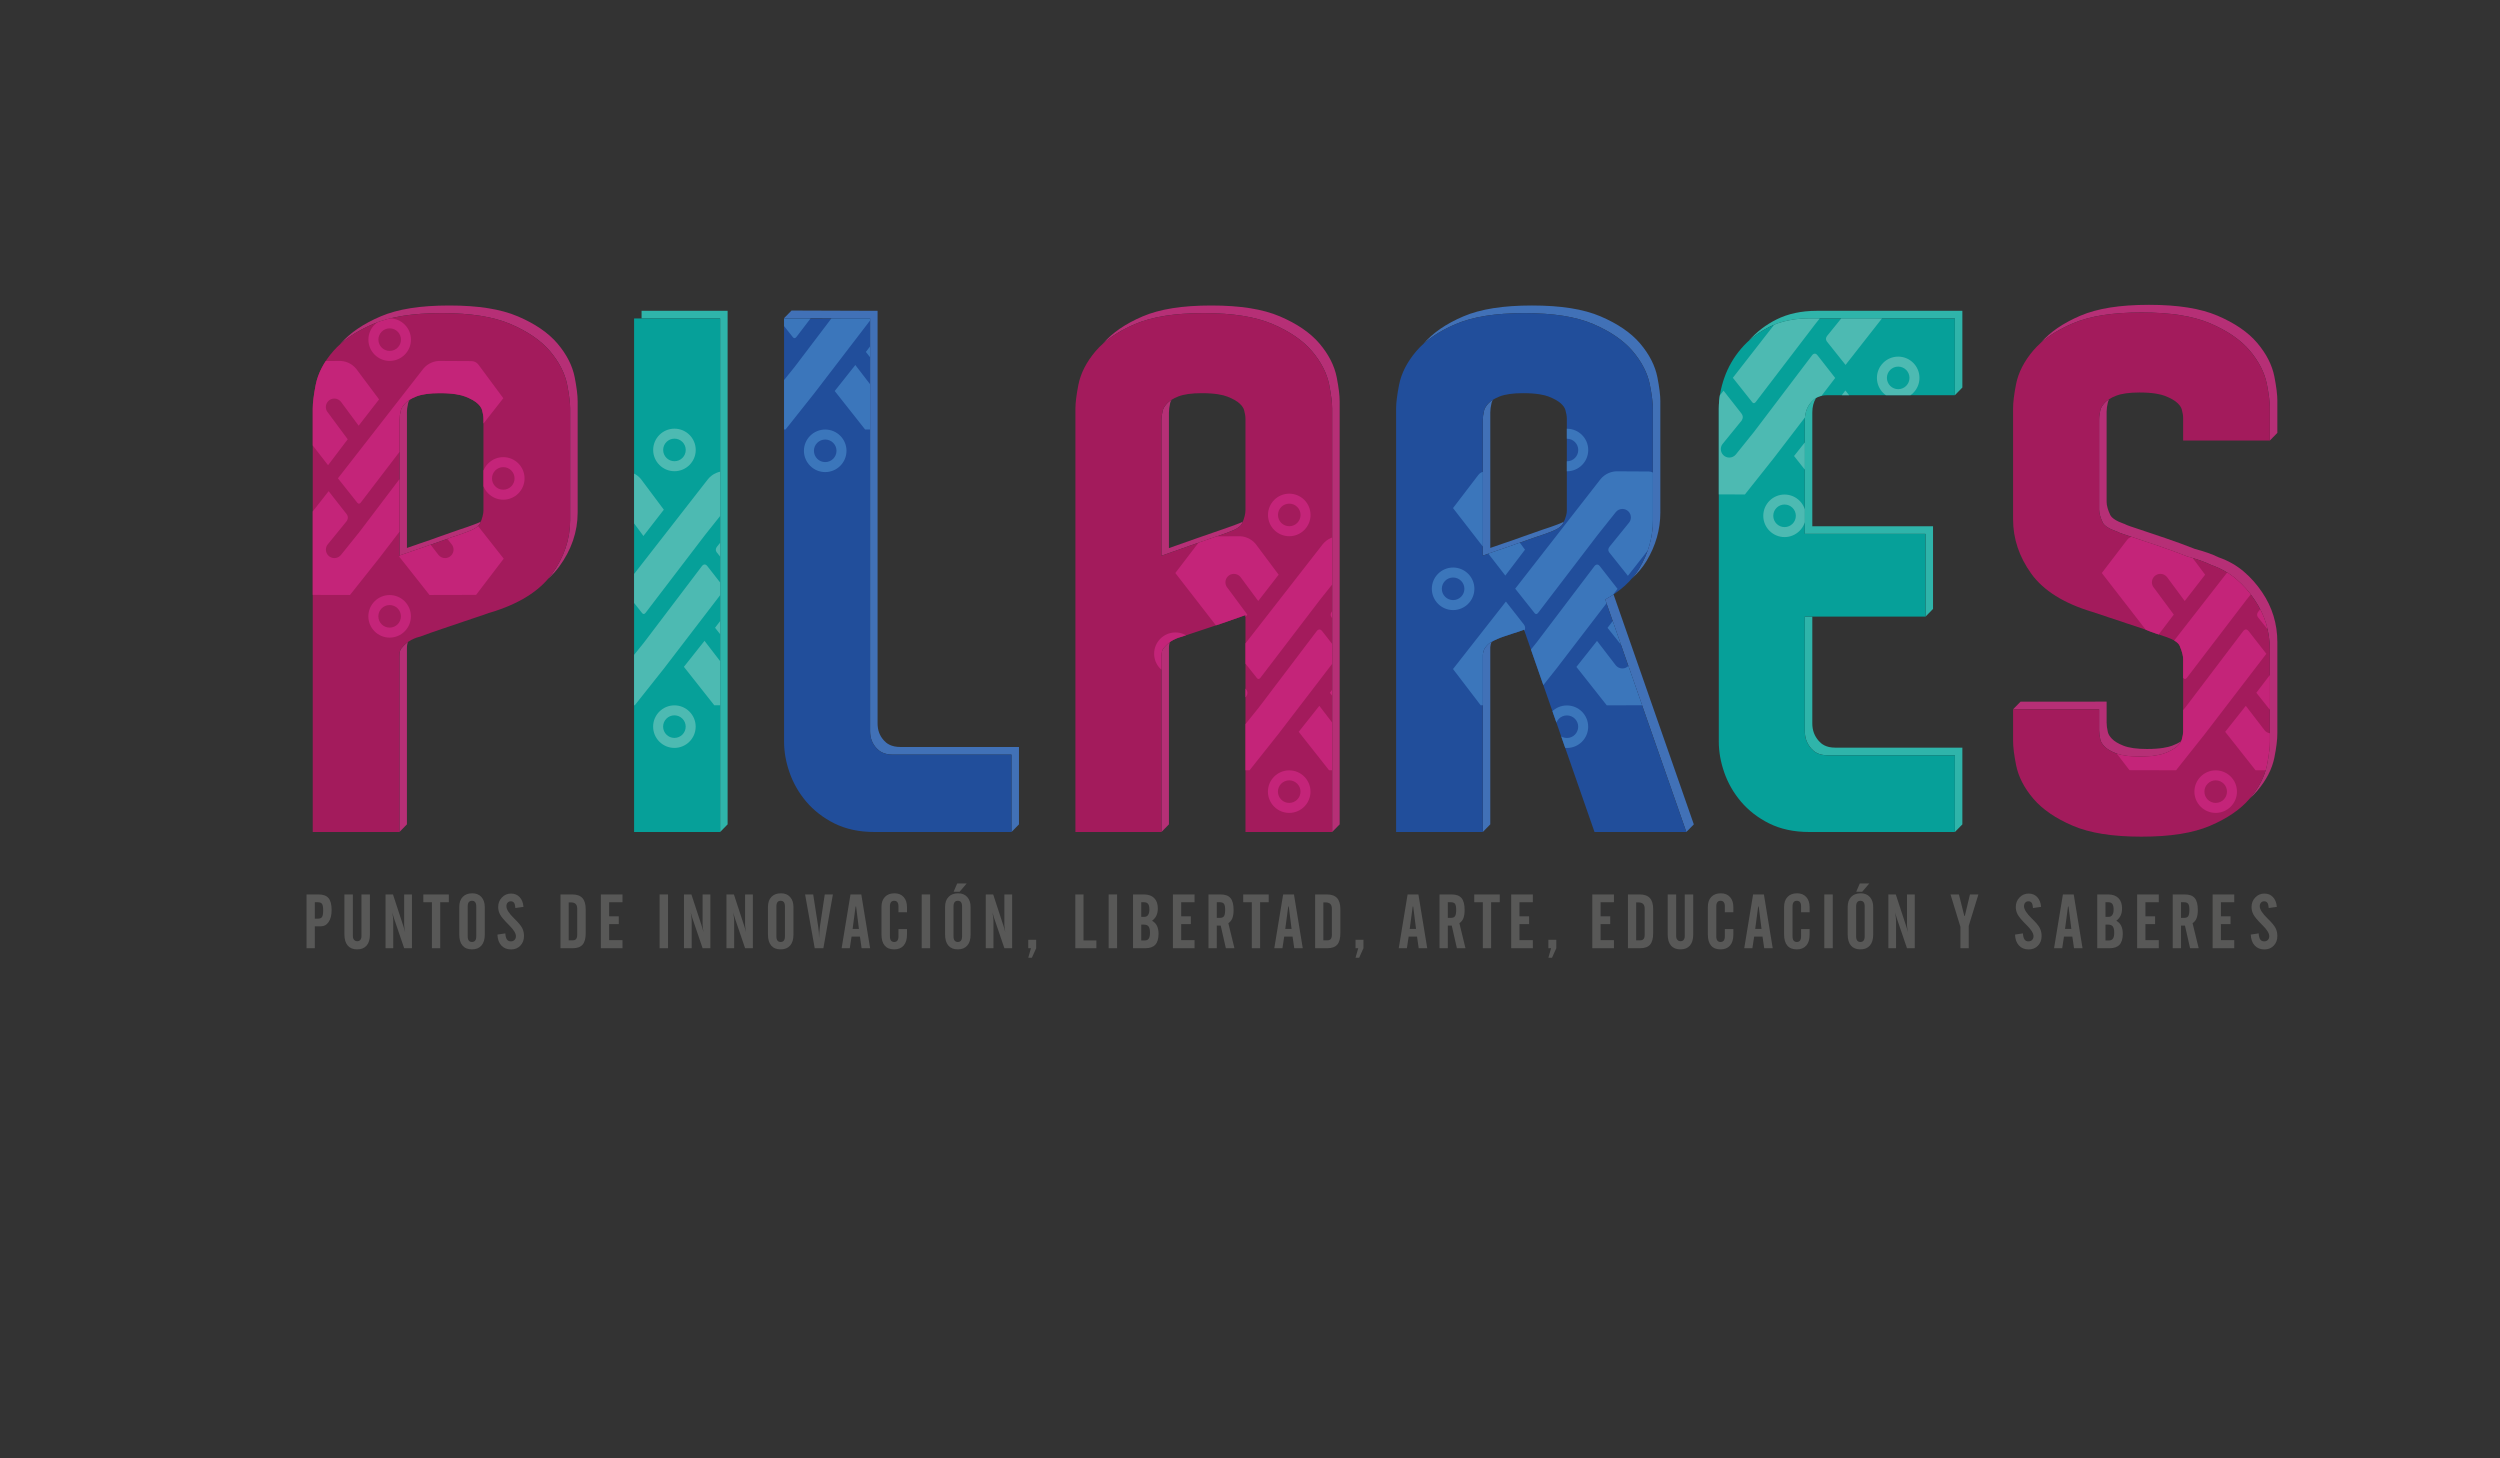 <?xml version="1.0" encoding="utf-8"?>
<!-- Generator: Adobe Illustrator 16.0.0, SVG Export Plug-In . SVG Version: 6.00 Build 0)  -->
<!DOCTYPE svg PUBLIC "-//W3C//DTD SVG 1.1//EN" "http://www.w3.org/Graphics/SVG/1.1/DTD/svg11.dtd">
<svg version="1.1" id="Capa_1" xmlns="http://www.w3.org/2000/svg" xmlns:xlink="http://www.w3.org/1999/xlink" x="0px" y="0px"
	 width="960px" height="560px" viewBox="0 0 960 560" enable-background="new 0 0 960 560" xml:space="preserve">
<rect x="0" y="0" width="960" height="560" fill="#333333" stroke="none"/>
<path fill="none" stroke="#FFFFFF" stroke-width="1.098" stroke-miterlimit="10" d="M140.432,152.821
	c4.324-0.424,8.92-0.86,12.805,1.083"/>
<polygon fill="#2FB4AA" points="246.365,122.291 276.533,122.291 276.533,319.487 279.404,316.555 279.404,119.36 246.365,119.36 
	"/>
<path fill="#4171B7" d="M339.452,284.369c-1.68-1.841-2.462-3.942-2.462-6.612V119.36l-33.039-0.117l-2.874,2.932l33.041,0.117
	v158.394c0,2.674,0.781,4.775,2.461,6.615c0.971,1.065,2.683,2.477,6.372,2.477h45.459v29.71l2.872-2.932v-29.711h-45.459
	C342.133,286.845,340.423,285.435,339.452,284.369"/>
<path fill="#B62F76" d="M214.041,131.888c-3.474-4.083-8.585-7.583-15.192-10.403c-6.593-2.808-15.207-4.173-26.331-4.173
	c-11.128,0-19.741,1.365-26.335,4.175c-6.584,2.811-11.719,6.289-15.264,10.341c-0.091,0.106-0.179,0.211-0.269,0.316
	c3.301-2.949,7.541-5.542,12.661-7.726c6.593-2.81,15.208-4.176,26.335-4.176c11.124,0,19.735,1.367,26.331,4.175
	c6.607,2.82,11.718,6.319,15.191,10.402c3.538,4.168,5.773,8.541,6.646,13c0.76,3.922,1.131,6.92,1.131,9.174v42.768
	c0,7.367-2.401,14.375-7.136,20.825c-0.425,0.578-0.885,1.142-1.362,1.697c1.613-1.443,3.027-2.986,4.234-4.627
	c4.735-6.452,7.135-13.458,7.135-20.827v-42.767c0-2.252-0.37-5.25-1.131-9.173C219.814,140.428,217.581,136.056,214.041,131.888"/>
<path fill="#B62F76" d="M156.744,154.748c0.091-0.388,0.266-0.8,0.51-1.224c-0.715,0.45-1.307,0.93-1.763,1.438
	c-0.877,0.974-1.422,1.889-1.618,2.717c-0.324,1.353-0.487,2.582-0.487,3.667v51.999c1.74-0.624,3.571-1.258,5.471-1.894
	c2.5-0.833,5.029-1.717,7.525-2.633c2.685-0.981,4.998-1.795,7.074-2.489c1.027-0.341,2.045-0.68,3.064-1.021
	c0.93-0.309,1.765-0.613,2.503-0.91l0.263-0.097c2.716-0.941,4.559-2.132,5.058-3.267c0.105-0.244,0.206-0.484,0.3-0.718
	c-0.712,0.373-1.545,0.728-2.486,1.054l-0.263,0.098c-0.736,0.295-1.574,0.6-2.503,0.909c-1.018,0.343-2.036,0.681-3.064,1.021
	c-2.076,0.694-4.388,1.508-7.074,2.489c-2.494,0.917-5.022,1.802-7.525,2.635c-1.899,0.635-3.731,1.269-5.468,1.892v-51.999
	C156.259,157.332,156.421,156.102,156.744,154.748"/>
<path fill="#B62F76" d="M154.066,249.048c-0.448,0.569-0.68,1.48-0.68,2.699v67.74l2.873-2.933v-67.738
	c0-0.981,0.151-1.76,0.444-2.326C155.775,247.151,154.889,248.005,154.066,249.048"/>
<path fill="#B62F76" d="M806.068,272.361v8.067c0,1.086,0.161,2.314,0.482,3.657c0.187,0.791,0.697,1.628,1.521,2.495
	c0.946,1.001,2.444,1.907,4.458,2.699c2.126,0.84,5.162,1.264,9.03,1.264c5.263,0,8.189-0.697,9.718-1.283
	c2.177-0.832,3.819-1.763,4.888-2.774c0.64-0.606,1.107-1.214,1.395-1.808c-0.928,0.586-2.065,1.138-3.409,1.651
	c-1.528,0.586-4.457,1.283-9.72,1.283c-3.867,0-6.902-0.425-9.03-1.266c-2.013-0.79-3.51-1.696-4.457-2.698
	c-0.824-0.868-1.337-1.705-1.522-2.494c-0.319-1.342-0.482-2.573-0.482-3.655v-8.071H775.9l-2.872,2.933H806.068z"/>
<path fill="#B62F76" d="M861.587,219.458c-2.767-2.354-5.992-4.178-9.596-5.429c-2.588-1.252-5.654-2.336-9.131-3.23
	c-3.374-1.338-7.093-2.705-11.067-4.062c-4.027-1.368-7.577-2.568-10.668-3.596c-1.018-0.339-2.035-0.677-3.071-1.025
	c-0.955-0.317-1.494-0.554-1.775-0.697l-0.352-0.177l-0.366-0.128c-2.811-0.972-4.672-2.18-5.246-3.404
	c-0.899-1.917-1.375-3.638-1.375-4.978V158.16c0-1.085,0.163-2.314,0.485-3.668c0.092-0.388,0.265-0.798,0.509-1.224
	c-0.714,0.45-1.306,0.929-1.764,1.438c-0.876,0.974-1.421,1.891-1.616,2.718c-0.324,1.354-0.485,2.583-0.485,3.668v34.571
	c0,1.341,0.476,3.062,1.375,4.98c0.571,1.224,2.436,2.431,5.244,3.402l0.37,0.128l0.348,0.176c0.283,0.145,0.82,0.381,1.777,0.699
	c1.036,0.348,2.053,0.687,3.071,1.023c3.089,1.03,6.641,2.23,10.666,3.599c3.976,1.356,7.695,2.721,11.069,4.061
	c3.476,0.893,6.543,1.979,9.131,3.23c3.603,1.25,6.829,3.075,9.596,5.429c2.702,2.305,5.083,4.986,7.076,7.979
	c3.863,5.697,5.835,12.127,5.835,19.076v35.084c0,2.44-0.372,5.49-1.134,9.32c-0.874,4.359-3.093,8.664-6.598,12.801
	c1.038-0.926,1.983-1.885,2.83-2.882c3.529-4.151,5.762-8.475,6.639-12.85c0.765-3.832,1.135-6.881,1.135-9.321v-35.084
	c0-6.947-1.972-13.378-5.834-19.077C866.67,224.445,864.289,221.762,861.587,219.458"/>
<path fill="#B62F76" d="M873.368,144.632c-0.873-4.461-3.108-8.833-6.646-13c-3.474-4.082-8.584-7.582-15.191-10.402
	c-6.594-2.809-15.208-4.174-26.331-4.174c-11.128,0-19.741,1.365-26.334,4.174c-6.608,2.82-11.721,6.32-15.191,10.404
	c-0.014,0.018-0.028,0.034-0.042,0.052c3.223-2.869,7.361-5.392,12.359-7.524c6.596-2.811,15.209-4.175,26.335-4.175
	c11.124,0,19.737,1.364,26.332,4.173c6.608,2.82,11.717,6.32,15.192,10.403c3.539,4.168,5.771,8.539,6.645,13
	c0.763,3.92,1.131,6.919,1.131,9.176v12.421l2.872-2.932v-12.421C874.499,151.551,874.13,148.552,873.368,144.632"/>
<path fill="#2FB4AA" d="M682.208,122.658c-4.219,2.109-7.806,4.875-10.668,8.213c2.28-2.052,4.885-3.827,7.795-5.284
	c4.377-2.187,9.554-3.296,15.384-3.296h55.958v29.454l2.872-2.931v-29.455h-55.961C691.76,119.359,686.583,120.468,682.208,122.658"
	/>
<path fill="#2FB4AA" d="M697.381,152.792c-0.812,0.464-1.381,1.012-1.806,1.492c-1.72,1.94-2.521,4.184-2.521,7.063v43.661h46.354
	v31.76l2.872-2.932v-31.758h-46.353v-43.663C695.928,156.221,696.397,154.396,697.381,152.792"/>
<path fill="#2FB4AA" d="M698.444,284.558c-1.718-1.935-2.517-4.097-2.517-6.804v-40.985h-2.873v43.918
	c0,2.707,0.801,4.868,2.518,6.802c0.969,1.095,2.671,2.544,6.316,2.544h48.788v29.453l2.872-2.93V287.1h-48.787
	C701.116,287.1,699.414,285.652,698.444,284.558"/>
<path fill="#B62F76" d="M446.677,249.047c-0.449,0.57-0.681,1.48-0.681,2.7v67.74l2.873-2.932v-67.739
	c0-0.981,0.153-1.76,0.446-2.326C448.386,247.151,447.499,248.005,446.677,249.047"/>
<path fill="#B62F76" d="M449.354,154.748c0.092-0.388,0.265-0.798,0.51-1.224c-0.717,0.45-1.308,0.93-1.766,1.438
	c-0.875,0.974-1.422,1.889-1.617,2.717c-0.322,1.353-0.485,2.582-0.485,3.667v52.059c3.728-1.333,7.397-2.626,10.907-3.85
	c3.679-1.284,7.017-2.44,10.015-3.467c3.203-1.099,4.146-1.452,4.412-1.56l0.209-0.104l0.355-0.123
	c2.718-0.941,4.562-2.133,5.058-3.267c0.106-0.244,0.207-0.484,0.3-0.718c-0.712,0.373-1.545,0.728-2.486,1.054l-0.355,0.123
	l-0.208,0.106c-0.268,0.105-1.208,0.458-4.412,1.558c-3,1.028-6.338,2.184-10.017,3.467c-3.51,1.224-7.177,2.519-10.906,3.85
	v-52.059C448.869,157.33,449.03,156.1,449.354,154.748"/>
<path fill="#B62F76" d="M506.651,131.888c-3.473-4.083-8.584-7.581-15.19-10.403c-6.596-2.808-15.209-4.173-26.333-4.173
	c-11.128,0-19.74,1.365-26.333,4.175c-6.609,2.819-11.719,6.32-15.191,10.404c-0.014,0.017-0.028,0.034-0.042,0.051
	c3.221-2.871,7.363-5.392,12.36-7.524c6.592-2.81,15.207-4.176,26.334-4.176c11.124,0,19.735,1.367,26.331,4.175
	c6.607,2.82,11.718,6.319,15.191,10.402c3.539,4.167,5.772,8.539,6.646,13c0.762,3.92,1.131,6.917,1.131,9.174v162.492l2.873-2.93
	V154.062c0-2.255-0.369-5.253-1.131-9.175C512.424,140.426,510.19,136.054,506.651,131.888"/>
<path fill="#4171B7" d="M559.066,124.417c6.595-2.81,15.208-4.175,26.334-4.175c11.124,0,19.737,1.365,26.332,4.173
	c6.607,2.822,11.717,6.32,15.19,10.403c3.539,4.168,5.773,8.54,6.646,13.001c0.763,3.919,1.132,6.918,1.132,9.173v42.768
	c0,6.5-1.787,12.757-5.31,18.598c-0.788,1.307-1.696,2.553-2.711,3.739c2.248-2.013,4.115-4.238,5.582-6.67
	c3.523-5.841,5.309-12.098,5.309-18.598v-42.768c0-2.255-0.368-5.253-1.13-9.174c-0.873-4.461-3.108-8.833-6.646-13.001
	c-3.476-4.081-8.584-7.581-15.191-10.401c-6.595-2.81-15.208-4.175-26.331-4.175c-11.128,0-19.741,1.365-26.335,4.177
	c-6.607,2.818-11.72,6.32-15.19,10.402c-0.015,0.018-0.028,0.034-0.042,0.052C549.93,129.072,554.068,126.55,559.066,124.417"/>
<path fill="#4171B7" d="M572.754,154.748c0.093-0.388,0.266-0.798,0.508-1.224c-0.715,0.45-1.304,0.93-1.761,1.437
	c-0.877,0.976-1.423,1.891-1.619,2.718c-0.322,1.353-0.484,2.582-0.484,3.667v51.999c1.736-0.623,3.566-1.256,5.468-1.894
	c2.499-0.831,5.03-1.717,7.524-2.631c2.694-0.986,5.007-1.799,7.077-2.491c1.026-0.341,2.044-0.68,3.062-1.021
	c0.932-0.31,1.768-0.613,2.503-0.909l0.196-0.076c2.679-0.965,4.474-2.18,5.058-3.426c0.098-0.207,0.18-0.399,0.266-0.594
	c-0.705,0.387-1.521,0.754-2.452,1.09l-0.195,0.074c-0.736,0.295-1.571,0.6-2.503,0.909c-1.02,0.343-2.036,0.681-3.063,1.021
	c-2.07,0.693-4.383,1.505-7.075,2.491c-2.496,0.917-5.024,1.801-7.524,2.633c-1.9,0.635-3.731,1.269-5.47,1.892v-51.999
	C572.269,157.33,572.433,156.1,572.754,154.748"/>
<path fill="#4171B7" d="M572.54,246.562c-0.764,0.427-1.524,1.132-2.215,2.071c-0.519,0.704-0.822,1.629-0.928,2.826v68.027
	l2.871-2.932v-68.026c0.073-0.823,0.246-1.508,0.511-2.089C572.7,246.482,572.619,246.521,572.54,246.562"/>
<path fill="#4171B7" d="M616.374,230.173l31.18,89.314l2.873-2.932L619.6,228.252C618.577,228.926,617.504,229.567,616.374,230.173"
	/>
<path fill="#A31B5C" d="M211.169,134.819c-3.475-4.082-8.585-7.582-15.19-10.404c-6.596-2.807-15.209-4.174-26.333-4.174
	c-11.127,0-19.741,1.367-26.334,4.175c-6.585,2.811-11.719,6.29-15.265,10.342c-3.655,4.179-5.952,8.575-6.826,13.061
	c-0.761,3.896-1.131,6.896-1.131,9.173v162.492h33.294v-67.738c0-1.22,0.231-2.13,0.68-2.699c0.887-1.124,1.845-2.036,2.851-2.714
	c1.335-0.842,2.728-1.444,4.141-1.799l0.32-0.081l0.309-0.115c2.629-0.986,5.49-1.995,8.502-2.999
	c2.43-0.811,5.167-1.738,8.374-2.835c2.969-1.02,5.732-1.951,8.28-2.804l0.385-0.128l0.183-0.091l0.786-0.234
	c10.917-3.254,18.861-8.188,23.615-14.662c4.735-6.45,7.135-13.457,7.135-20.825v-42.768c0-2.253-0.368-5.251-1.131-9.174
	C216.942,143.36,214.708,138.987,211.169,134.819 M168.878,150.976c5.253,0,8.188,0.7,9.717,1.282
	c2.182,0.837,3.826,1.771,4.885,2.77c0.855,0.813,1.402,1.618,1.625,2.396c0.363,1.268,0.545,2.416,0.545,3.41v35.085
	c0,1.406-0.44,3.128-1.308,5.115c-0.499,1.137-2.342,2.328-5.058,3.267l-0.263,0.099c-0.739,0.297-1.574,0.6-2.503,0.909
	c-1.018,0.342-2.037,0.68-3.064,1.021c-2.078,0.692-4.39,1.506-7.076,2.488c-2.495,0.916-5.023,1.801-7.523,2.633
	c-1.899,0.635-3.731,1.27-5.471,1.894v-51.999c0-1.086,0.163-2.315,0.487-3.669c0.195-0.826,0.741-1.742,1.618-2.716
	c0.927-1.031,2.396-1.948,4.357-2.722C161.981,151.401,165.019,150.976,168.878,150.976"/>
<rect x="243.493" y="122.291" fill="#06A099" width="33.04" height="197.196"/>
<path fill="#214E9B" d="M336.58,287.301c-1.679-1.841-2.461-3.941-2.461-6.613V122.291h-33.039v162.492
	c0,3.887,0.713,7.888,2.115,11.887c1.419,4.07,3.581,7.83,6.423,11.178c2.884,3.399,6.511,6.205,10.782,8.34
	c4.375,2.189,9.551,3.3,15.382,3.3h52.63v-29.712h-45.459C339.261,289.775,337.551,288.366,336.58,287.301"/>
<path fill="#A31B5C" d="M503.779,134.818c-3.474-4.082-8.584-7.581-15.191-10.402c-6.596-2.809-15.208-4.174-26.333-4.174
	c-11.128,0-19.74,1.365-26.333,4.176c-6.608,2.82-11.72,6.32-15.191,10.403c-3.541,4.165-5.776,8.541-6.643,13
	c-0.762,3.897-1.131,6.897-1.131,9.174v162.493h33.039v-67.74c0-1.219,0.23-2.13,0.681-2.702c0.884-1.121,1.845-2.033,2.847-2.711
	c1.336-0.841,2.73-1.447,4.143-1.799l15.789-5.246l0.071-0.024c3.103-1.078,6.031-2.108,8.733-3.071v83.294h33.295V156.994
	c0-2.256-0.369-5.255-1.131-9.175C509.552,143.358,507.318,138.986,503.779,134.818 M466.918,206.088
	c-2.998,1.028-6.336,2.183-10.015,3.467c-3.511,1.224-7.18,2.519-10.907,3.85v-52.058c0-1.087,0.163-2.316,0.485-3.668
	c0.196-0.827,0.743-1.744,1.617-2.718c0.929-1.029,2.398-1.946,4.361-2.721c2.133-0.838,5.17-1.264,9.03-1.264
	c5.251,0,8.187,0.7,9.715,1.282c2.184,0.837,3.826,1.771,4.885,2.771c0.854,0.812,1.401,1.617,1.625,2.396
	c0.362,1.27,0.546,2.416,0.546,3.41v35.083c0,1.407-0.44,3.128-1.308,5.116c-0.496,1.135-2.34,2.326-5.059,3.268l-0.354,0.123
	l-0.209,0.106C471.062,204.636,470.123,204.989,466.918,206.088"/>
<path fill="#214E9B" d="M629.392,218.358c3.522-5.841,5.31-12.098,5.31-18.598v-42.767c0-2.255-0.369-5.253-1.132-9.175
	c-0.873-4.461-3.107-8.833-6.645-13c-3.474-4.083-8.585-7.583-15.192-10.402c-6.595-2.809-15.208-4.176-26.33-4.176
	c-11.128,0-19.741,1.367-26.336,4.177c-6.608,2.818-11.719,6.32-15.189,10.403c-3.541,4.164-5.776,8.539-6.644,12.999
	c-0.762,3.894-1.132,6.894-1.132,9.173v162.494h33.296V251.46c0.105-1.196,0.409-2.122,0.928-2.827
	c0.69-0.938,1.451-1.644,2.216-2.07c1.562-0.852,3.229-1.575,4.952-2.152l3.726-1.241c1.223-0.354,2.574-0.812,4.012-1.361
	l27.062,77.68h35.261l-31.18-89.313C622.162,227.061,626.53,223.102,629.392,218.358 M569.397,161.347
	c0-1.085,0.162-2.315,0.485-3.667c0.195-0.829,0.741-1.744,1.618-2.719c0.927-1.029,2.396-1.945,4.358-2.72
	c2.133-0.84,5.171-1.266,9.029-1.266c5.253,0,8.188,0.701,9.718,1.284c2.182,0.836,3.826,1.77,4.884,2.771
	c0.856,0.811,1.402,1.616,1.624,2.395c0.364,1.27,0.549,2.417,0.549,3.41v35.341c0,0.818-0.239,2.3-1.377,4.725
	c-0.583,1.245-2.379,2.46-5.058,3.425l-0.196,0.075c-0.736,0.296-1.571,0.599-2.503,0.909c-1.019,0.341-2.036,0.68-3.062,1.021
	c-2.07,0.691-4.383,1.505-7.077,2.491c-2.494,0.916-5.023,1.8-7.522,2.631c-1.902,0.637-3.733,1.27-5.47,1.894V161.347z"/>
<path fill="#06A099" d="M679.335,125.588c-4.271,2.136-7.898,4.942-10.776,8.337c-2.842,3.346-5.005,7.106-6.426,11.175
	c-1.405,4.011-2.116,8.012-2.116,11.894v127.789c0,3.887,0.712,7.888,2.113,11.888c1.421,4.069,3.584,7.831,6.425,11.177
	c2.882,3.398,6.509,6.205,10.781,8.34c4.376,2.189,9.553,3.3,15.383,3.3h55.958v-29.454h-48.788c-3.644,0-5.348-1.45-6.316-2.546
	c-1.717-1.935-2.518-4.094-2.518-6.8v-43.921h46.354v-31.757h-46.354v-43.663c0-2.877,0.801-5.121,2.521-7.061
	c0.965-1.091,2.67-2.541,6.312-2.541h48.788v-29.454h-55.958C688.889,122.291,683.712,123.401,679.335,125.588"/>
<path fill="#A31B5C" d="M871.628,169.159v-12.422c0-2.255-0.369-5.254-1.132-9.175c-0.873-4.461-3.107-8.832-6.645-13
	c-3.476-4.082-8.584-7.582-15.192-10.402c-6.595-2.809-15.208-4.174-26.332-4.174c-11.126,0-19.739,1.367-26.334,4.175
	c-6.608,2.819-11.719,6.32-15.189,10.404c-3.541,4.164-5.776,8.539-6.644,12.999c-0.761,3.895-1.132,6.896-1.132,9.174v42.767
	c0,7.356,2.347,14.347,6.974,20.776c4.667,6.501,12.58,11.448,23.521,14.712l0.789,0.234l0.188,0.095l19.369,6.454
	c1.27,0.537,2.722,1.078,4.318,1.611l3.806,1.269c2.718,0.945,4.494,2.125,5.002,3.32c1.105,2.61,1.337,4.188,1.337,5.052v27.914
	c0,0.568-0.095,1.574-0.547,3.154c-0.223,0.778-0.77,1.584-1.62,2.391c-1.068,1.012-2.711,1.942-4.888,2.774
	c-1.528,0.586-4.455,1.283-9.718,1.283c-3.868,0-6.902-0.424-9.03-1.264c-2.013-0.792-3.512-1.698-4.458-2.699
	c-0.824-0.867-1.335-1.704-1.521-2.495c-0.321-1.343-0.482-2.571-0.482-3.657v-8.067h-33.04v12.167c0,2.282,0.371,5.282,1.131,9.164
	c0.868,4.473,3.104,8.85,6.642,13.004c3.472,4.091,8.586,7.593,15.195,10.408c6.592,2.81,15.205,4.176,26.331,4.176
	c11.124,0,19.737-1.366,26.333-4.176c6.605-2.815,11.718-6.316,15.194-10.406c3.527-4.151,5.762-8.473,6.639-12.85
	c0.763-3.83,1.135-6.88,1.135-9.32v-35.084c0-6.949-1.972-13.379-5.836-19.078c-1.993-2.989-4.374-5.673-7.076-7.978
	c-2.766-2.354-5.993-4.178-9.596-5.429c-2.588-1.251-5.655-2.337-9.131-3.23c-3.374-1.339-7.094-2.705-11.069-4.061
	c-4.025-1.368-7.577-2.569-10.666-3.599c-1.018-0.337-2.035-0.675-3.071-1.024c-0.957-0.317-1.494-0.554-1.777-0.697l-0.348-0.177
	l-0.37-0.128c-2.809-0.971-4.671-2.18-5.244-3.403c-0.899-1.916-1.375-3.638-1.375-4.978v-34.572c0-1.086,0.161-2.315,0.485-3.669
	c0.195-0.826,0.74-1.743,1.617-2.717c0.928-1.03,2.397-1.946,4.359-2.72c2.132-0.84,5.17-1.266,9.03-1.266
	c5.253,0,8.188,0.7,9.717,1.282c2.184,0.837,3.826,1.771,4.883,2.77c0.856,0.813,1.403,1.618,1.626,2.395
	c0.362,1.27,0.547,2.417,0.547,3.412v8.58H871.628z"/>
<path fill="#585857" d="M117.704,364.116v-20.645h4.669c1.743,0,3.006,0.47,3.79,1.413c0.786,0.942,1.18,2.461,1.18,4.553
	c0,1.952-0.383,3.487-1.144,4.605c-0.761,1.118-1.804,1.678-3.126,1.678h-2.185v8.396H117.704z M120.888,352.765h1.256
	c0.741,0,1.253-0.227,1.535-0.678c0.28-0.452,0.421-1.315,0.421-2.591c0-1.17-0.148-1.97-0.444-2.398
	c-0.294-0.43-0.836-0.642-1.626-0.642h-1.142V352.765z"/>
<path fill="#585857" d="M132.25,343.471h3.255v15.991c0,0.6,0.155,1.078,0.463,1.435c0.31,0.357,0.717,0.536,1.221,0.536
	c0.505,0,0.899-0.176,1.187-0.529c0.284-0.353,0.427-0.833,0.427-1.441v-15.991h3.241v15.435c0,1.817-0.421,3.216-1.263,4.189
	c-0.843,0.976-2.048,1.464-3.62,1.464c-1.589,0-2.804-0.491-3.647-1.471c-0.842-0.98-1.264-2.403-1.264-4.269V343.471z"/>
<path fill="#585857" d="M148.052,364.116v-20.646h2.856l4.04,12.336c0.077,0.237,0.17,0.553,0.278,0.941
	c0.11,0.39,0.222,0.811,0.335,1.257c-0.104-0.6-0.19-1.153-0.257-1.662c-0.065-0.509-0.1-0.885-0.1-1.121v-11.751h2.984v20.646
	h-2.984l-3.882-11.409c-0.021-0.046-0.043-0.118-0.071-0.213c-0.267-0.781-0.467-1.458-0.6-2.028
	c0.113,0.723,0.202,1.326,0.263,1.808c0.063,0.479,0.094,0.83,0.094,1.049v10.794H148.052z"/>
<polygon fill="#585857" points="162.555,346.454 162.555,343.471 172.349,343.471 172.349,346.454 169.038,346.454 169.038,364.116 
	165.854,364.116 165.854,346.454 "/>
<path fill="#585857" d="M176.359,348.239c0-1.627,0.443-2.901,1.326-3.826c0.886-0.922,2.109-1.385,3.67-1.385
	c1.475,0,2.645,0.474,3.505,1.42c0.86,0.948,1.292,2.239,1.292,3.876v10.581c0,1.809-0.425,3.202-1.278,4.183
	c-0.853,0.979-2.063,1.471-3.634,1.471c-1.59,0-2.8-0.488-3.633-1.464c-0.834-0.974-1.25-2.401-1.25-4.275V348.239z
	 M182.883,359.561V348.04c0-0.714-0.139-1.25-0.414-1.606c-0.275-0.357-0.685-0.535-1.228-0.535s-0.951,0.178-1.228,0.535
	c-0.276,0.356-0.414,0.893-0.414,1.606v11.521c0,0.714,0.138,1.253,0.414,1.615c0.277,0.361,0.686,0.542,1.228,0.542
	s0.952-0.181,1.228-0.542C182.745,360.813,182.883,360.274,182.883,359.561"/>
<path fill="#585857" d="M191.005,358.876l3.041-0.456c0.057,1.046,0.257,1.82,0.6,2.32c0.343,0.5,0.847,0.749,1.514,0.749
	c0.58,0,1.052-0.184,1.414-0.55c0.361-0.366,0.541-0.849,0.541-1.448c0-1.076-0.857-2.467-2.568-4.171
	c-0.135-0.133-0.233-0.232-0.3-0.3c-1.677-1.675-2.752-2.962-3.228-3.86c-0.477-0.901-0.714-1.855-0.714-2.863
	c0-1.456,0.478-2.684,1.435-3.676c0.958-0.996,2.125-1.492,3.504-1.492c1.342,0,2.442,0.457,3.299,1.377
	c0.858,0.918,1.348,2.163,1.47,3.733l-3.111,0.442c-0.057-0.924-0.222-1.584-0.495-1.983c-0.271-0.401-0.687-0.601-1.248-0.601
	c-0.514,0-0.926,0.173-1.234,0.521c-0.311,0.347-0.464,0.81-0.464,1.393c0,1.196,1,2.764,2.999,4.697
	c0.076,0.075,0.137,0.136,0.184,0.187c1.467,1.425,2.429,2.592,2.884,3.496c0.458,0.904,0.686,1.917,0.686,3.041
	c0,1.505-0.465,2.738-1.399,3.705c-0.932,0.966-2.113,1.448-3.541,1.448c-1.579,0-2.833-0.504-3.761-1.513
	C191.583,362.065,191.081,360.665,191.005,358.876"/>
<path fill="#585857" d="M864.291,358.876l3.041-0.456c0.057,1.046,0.257,1.82,0.6,2.32s0.848,0.749,1.513,0.749
	c0.582,0,1.053-0.184,1.414-0.55s0.541-0.849,0.541-1.448c0-1.076-0.854-2.467-2.568-4.171c-0.133-0.133-0.233-0.232-0.3-0.3
	c-1.675-1.675-2.751-2.962-3.227-3.86c-0.476-0.901-0.714-1.855-0.714-2.863c0-1.456,0.478-2.684,1.435-3.676
	c0.956-0.996,2.125-1.492,3.506-1.492c1.341,0,2.441,0.457,3.296,1.377c0.857,0.918,1.349,2.163,1.473,3.733l-3.112,0.442
	c-0.057-0.924-0.222-1.584-0.493-1.983c-0.271-0.401-0.688-0.601-1.25-0.601c-0.513,0-0.925,0.173-1.234,0.521
	c-0.31,0.347-0.464,0.81-0.464,1.393c0,1.196,1,2.764,2.998,4.697c0.077,0.075,0.138,0.136,0.186,0.187
	c1.466,1.425,2.428,2.592,2.885,3.496c0.456,0.904,0.685,1.917,0.685,3.041c0,1.505-0.466,2.738-1.398,3.705
	c-0.933,0.966-2.115,1.448-3.543,1.448c-1.579,0-2.832-0.504-3.761-1.513C864.869,362.065,864.367,360.665,864.291,358.876"/>
<path fill="#585857" d="M215.229,364.116v-20.647h4.525c1.752,0,3.049,0.463,3.892,1.388c0.842,0.922,1.263,2.35,1.263,4.282v9.225
	c0,2.006-0.399,3.468-1.199,4.383c-0.8,0.913-2.071,1.37-3.812,1.37H215.229z M218.383,361.075h1.613c0.562,0,0.979-0.176,1.25-0.53
	c0.271-0.35,0.407-0.897,0.407-1.641v-9.938c0-0.846-0.206-1.468-0.614-1.864c-0.41-0.395-1.051-0.591-1.928-0.591h-0.728V361.075z"
	/>
<polygon fill="#585857" points="230.731,364.116 230.731,343.471 239.04,343.471 239.04,346.454 233.914,346.454 233.914,351.865 
	237.608,351.865 237.608,354.849 233.914,354.849 233.914,361.018 239.04,361.018 239.04,364.116 "/>
<rect x="253.284" y="343.469" fill="#585857" width="3.242" height="20.647"/>
<path fill="#585857" d="M262.647,364.116v-20.646h2.856l4.041,12.336c0.075,0.237,0.168,0.553,0.277,0.941
	c0.11,0.39,0.222,0.811,0.335,1.257c-0.104-0.6-0.19-1.153-0.257-1.662c-0.066-0.509-0.1-0.885-0.1-1.121v-11.751h2.984v20.646
	H269.8l-3.882-11.409c-0.02-0.046-0.043-0.118-0.072-0.213c-0.267-0.781-0.466-1.458-0.6-2.028c0.114,0.723,0.201,1.326,0.264,1.808
	c0.062,0.479,0.093,0.83,0.093,1.049v10.794H262.647z"/>
<path fill="#585857" d="M278.964,364.116v-20.646h2.856l4.041,12.336c0.075,0.237,0.169,0.553,0.277,0.941
	c0.11,0.39,0.222,0.811,0.335,1.257c-0.104-0.6-0.19-1.153-0.255-1.662c-0.067-0.509-0.102-0.885-0.102-1.121v-11.751h2.985v20.646
	h-2.985l-3.882-11.409c-0.02-0.046-0.042-0.118-0.071-0.213c-0.267-0.781-0.467-1.458-0.6-2.028
	c0.114,0.723,0.202,1.326,0.264,1.808c0.062,0.479,0.093,0.83,0.093,1.049v10.794H278.964z"/>
<path fill="#585857" d="M294.896,348.239c0-1.627,0.443-2.901,1.326-3.826c0.885-0.922,2.109-1.385,3.67-1.385
	c1.475,0,2.645,0.474,3.505,1.42c0.861,0.948,1.292,2.239,1.292,3.876v10.581c0,1.809-0.425,3.202-1.278,4.183
	c-0.853,0.979-2.063,1.471-3.634,1.471c-1.589,0-2.8-0.488-3.632-1.464c-0.834-0.974-1.25-2.401-1.25-4.275V348.239z
	 M301.419,359.561V348.04c0-0.714-0.139-1.25-0.414-1.606c-0.275-0.357-0.686-0.535-1.228-0.535s-0.951,0.178-1.228,0.535
	c-0.276,0.356-0.414,0.893-0.414,1.606v11.521c0,0.714,0.138,1.253,0.414,1.615c0.277,0.361,0.685,0.542,1.228,0.542
	s0.953-0.181,1.228-0.542C301.281,360.813,301.419,360.274,301.419,359.561"/>
<path fill="#585857" d="M309.155,343.471h3.113l1.899,12.222c0.123,0.781,0.211,1.516,0.264,2.206
	c0.051,0.689,0.079,1.388,0.079,2.092v0.371c0.029-0.903,0.073-1.754,0.135-2.549c0.062-0.795,0.135-1.501,0.222-2.12l1.842-12.222
	h3.125l-3.655,20.646h-3.326L309.155,343.471z"/>
<path fill="#585857" d="M323.187,364.116l3.399-20.645h4.155l3.383,20.645h-3.27l-0.642-4.469h-3.213l-0.685,4.469H323.187z
	 M327.399,356.721h2.428l-1.085-8.625h-0.2L327.399,356.721z"/>
<path fill="#585857" d="M338.49,358.819v-10.58c0-1.627,0.443-2.901,1.328-3.826c0.885-0.922,2.107-1.385,3.669-1.385
	c1.476,0,2.643,0.474,3.504,1.42c0.862,0.948,1.292,2.239,1.292,3.876v1.986h-3.27v-2.271c0-0.714-0.137-1.25-0.414-1.606
	c-0.275-0.357-0.684-0.535-1.228-0.535c-0.541,0-0.951,0.178-1.227,0.535c-0.276,0.356-0.414,0.893-0.414,1.606v11.521
	c0,0.714,0.138,1.253,0.414,1.615c0.275,0.361,0.686,0.542,1.227,0.542c0.544,0,0.953-0.181,1.228-0.542
	c0.277-0.362,0.414-0.901,0.414-1.615v-2.812h3.27v2.157c0,1.809-0.425,3.202-1.278,4.183c-0.851,0.979-2.062,1.472-3.634,1.472
	c-1.608,0-2.824-0.486-3.646-1.457C338.901,362.132,338.49,360.704,338.49,358.819"/>
<rect x="353.935" y="343.469" fill="#585857" width="3.242" height="20.647"/>
<path fill="#585857" d="M362.913,348.239c0-1.627,0.443-2.901,1.33-3.826c0.884-0.922,2.108-1.385,3.668-1.385
	c1.478,0,2.644,0.474,3.505,1.42c0.862,0.948,1.294,2.239,1.294,3.876v10.581c0,1.809-0.428,3.202-1.279,4.183
	c-0.852,0.979-2.064,1.472-3.634,1.472c-1.59,0-2.801-0.489-3.635-1.465c-0.833-0.974-1.25-2.401-1.25-4.275V348.239z
	 M369.438,359.561V348.04c0-0.714-0.138-1.25-0.413-1.606c-0.276-0.357-0.687-0.535-1.229-0.535c-0.543,0-0.951,0.178-1.229,0.535
	c-0.275,0.356-0.415,0.893-0.415,1.606v11.521c0,0.714,0.139,1.253,0.415,1.615c0.277,0.361,0.685,0.542,1.229,0.542
	c0.542,0,0.952-0.181,1.229-0.542C369.3,360.813,369.438,360.274,369.438,359.561 M368.496,342.429h-2.313l1.385-3.171h3.627
	L368.496,342.429z"/>
<path fill="#585857" d="M378.53,364.116v-20.646h2.856l4.041,12.336c0.075,0.237,0.168,0.553,0.277,0.941
	c0.11,0.39,0.222,0.811,0.336,1.257c-0.104-0.6-0.189-1.153-0.256-1.662s-0.101-0.885-0.101-1.121v-11.751h2.984v20.646h-2.984
	l-3.882-11.409c-0.021-0.046-0.045-0.118-0.073-0.213c-0.266-0.781-0.466-1.458-0.6-2.028c0.114,0.723,0.201,1.326,0.265,1.808
	c0.061,0.479,0.092,0.83,0.092,1.049v10.794H378.53z"/>
<polygon fill="#585857" points="394.848,364.116 394.848,360.874 397.888,360.874 397.888,364.116 396.246,367.771 394.848,367.771 
	395.889,364.116 "/>
<polygon fill="#585857" points="412.917,364.116 412.917,343.471 416.071,343.471 416.071,361.133 421.012,361.133 421.012,364.116 
	"/>
<rect x="425.721" y="343.469" fill="#585857" width="3.241" height="20.647"/>
<path fill="#585857" d="M435.086,364.116v-20.647h4.21c1.694,0,3.002,0.472,3.927,1.408c0.921,0.938,1.385,2.262,1.385,3.976
	c0,1.028-0.182,1.929-0.542,2.707c-0.362,0.775-0.919,1.444-1.67,2.005c0.845,0.485,1.471,1.136,1.877,1.948
	c0.404,0.814,0.605,1.841,0.605,3.077c0,1.886-0.413,3.277-1.241,4.177c-0.829,0.899-2.114,1.35-3.854,1.35H435.086z
	 M438.24,352.065h1.284c0.582,0,1.033-0.247,1.357-0.743c0.323-0.493,0.485-1.188,0.485-2.083c0-0.981-0.164-1.69-0.493-2.128
	c-0.328-0.438-0.863-0.657-1.606-0.657h-1.026V352.065z M438.24,361.131h1.369c0.686,0,1.188-0.237,1.507-0.714
	c0.318-0.474,0.479-1.222,0.479-2.241c0-1.122-0.179-1.926-0.536-2.405s-0.954-0.72-1.793-0.72h-1.026V361.131z"/>
<polygon fill="#585857" points="450.401,364.116 450.401,343.471 458.71,343.471 458.71,346.454 453.584,346.454 453.584,351.865 
	457.28,351.865 457.28,354.849 453.584,354.849 453.584,361.018 458.71,361.018 458.71,364.116 "/>
<path fill="#585857" d="M467.246,355.436v8.681h-3.184v-20.646h4.668c1.751,0,3.018,0.471,3.799,1.412
	c0.779,0.942,1.171,2.463,1.171,4.556c0,1.296-0.158,2.341-0.474,3.142c-0.312,0.801-0.829,1.447-1.54,1.941l2.341,9.595h-3.298
	l-1.972-8.681H467.246z M467.246,346.454v5.998h1.256c0.733,0,1.243-0.224,1.528-0.664c0.285-0.443,0.428-1.264,0.428-2.464
	c0-1.085-0.149-1.834-0.451-2.249c-0.298-0.413-0.839-0.621-1.62-0.621H467.246z"/>
<path fill="#585857" d="M805.35,364.116v-20.647h4.212c1.694,0,3.003,0.472,3.927,1.408c0.923,0.938,1.385,2.262,1.385,3.976
	c0,1.028-0.181,1.929-0.543,2.707c-0.361,0.775-0.919,1.444-1.671,2.005c0.849,0.485,1.475,1.136,1.879,1.948
	c0.404,0.814,0.606,1.841,0.606,3.077c0,1.886-0.414,3.277-1.242,4.177s-2.112,1.35-3.854,1.35H805.35z M808.506,352.065h1.284
	c0.581,0,1.033-0.247,1.356-0.743c0.323-0.493,0.485-1.188,0.485-2.083c0-0.981-0.164-1.69-0.492-2.128
	c-0.329-0.438-0.864-0.657-1.606-0.657h-1.027V352.065z M808.506,361.131h1.37c0.686,0,1.188-0.237,1.507-0.714
	c0.319-0.474,0.478-1.222,0.478-2.241c0-1.122-0.178-1.926-0.535-2.405s-0.954-0.72-1.792-0.72h-1.027V361.131z"/>
<polygon fill="#585857" points="820.667,364.116 820.667,343.471 828.977,343.471 828.977,346.454 823.849,346.454 823.849,351.865 
	827.546,351.865 827.546,354.849 823.849,354.849 823.849,361.018 828.977,361.018 828.977,364.116 "/>
<path fill="#585857" d="M837.512,355.436v8.681h-3.184v-20.646h4.669c1.751,0,3.018,0.471,3.797,1.412
	c0.78,0.942,1.171,2.463,1.171,4.556c0,1.296-0.157,2.341-0.473,3.142c-0.312,0.801-0.827,1.447-1.541,1.941l2.343,9.595h-3.301
	l-1.969-8.681H837.512z M837.512,346.454v5.998h1.256c0.734,0,1.243-0.224,1.528-0.664c0.285-0.443,0.429-1.264,0.429-2.464
	c0-1.085-0.15-1.834-0.45-2.249c-0.3-0.413-0.84-0.621-1.621-0.621H837.512z"/>
<polygon fill="#585857" points="849.645,364.116 849.645,343.471 857.954,343.471 857.954,346.454 852.827,346.454 852.827,351.865 
	856.522,351.865 856.522,354.849 852.827,354.849 852.827,361.018 857.954,361.018 857.954,364.116 "/>
<polygon fill="#585857" points="477.395,346.454 477.395,343.471 487.188,343.471 487.188,346.454 483.877,346.454 483.877,364.116 
	480.693,364.116 480.693,346.454 "/>
<path fill="#585857" d="M489.327,364.116l3.399-20.645h4.154l3.383,20.645h-3.269l-0.643-4.469h-3.213l-0.685,4.469H489.327z
	 M493.54,356.721h2.428l-1.085-8.625h-0.201L493.54,356.721z"/>
<path fill="#585857" d="M505.017,364.116v-20.647h4.525c1.752,0,3.049,0.463,3.891,1.388c0.843,0.922,1.264,2.35,1.264,4.282v9.225
	c0,2.006-0.4,3.468-1.2,4.383c-0.798,0.913-2.069,1.37-3.812,1.37H505.017z M508.172,361.075h1.613c0.562,0,0.978-0.176,1.249-0.53
	c0.271-0.35,0.406-0.897,0.406-1.641v-9.938c0-0.846-0.205-1.468-0.613-1.864c-0.409-0.395-1.052-0.591-1.928-0.591h-0.728V361.075z
	"/>
<polygon fill="#585857" points="520.519,364.116 520.519,360.874 523.56,360.874 523.56,364.116 521.918,367.771 520.519,367.771 
	521.562,364.116 "/>
<polygon fill="#585857" points="594.574,364.116 594.574,360.874 597.616,360.874 597.616,364.116 595.975,367.771 594.574,367.771 
	595.618,364.116 "/>
<path fill="#585857" d="M537.118,364.116l3.397-20.645h4.156l3.383,20.645h-3.271l-0.642-4.469h-3.212l-0.687,4.469H537.118z
	 M541.33,356.721h2.427l-1.085-8.625h-0.199L541.33,356.721z"/>
<path fill="#585857" d="M555.961,355.436v8.681h-3.184v-20.646h4.669c1.751,0,3.018,0.471,3.798,1.412
	c0.781,0.942,1.17,2.463,1.17,4.556c0,1.296-0.155,2.341-0.47,3.142s-0.828,1.447-1.542,1.941l2.341,9.595h-3.298l-1.97-8.681
	H555.961z M555.961,346.454v5.998h1.257c0.733,0,1.242-0.224,1.528-0.664c0.285-0.443,0.428-1.264,0.428-2.464
	c0-1.085-0.149-1.834-0.449-2.249c-0.3-0.413-0.841-0.621-1.62-0.621H555.961z"/>
<polygon fill="#585857" points="566.109,346.454 566.109,343.471 575.904,343.471 575.904,346.454 572.593,346.454 572.593,364.116 
	569.407,364.116 569.407,346.454 "/>
<polygon fill="#585857" points="580.3,364.116 580.3,343.471 588.609,343.471 588.609,346.454 583.481,346.454 583.481,351.865 
	587.177,351.865 587.177,354.849 583.481,354.849 583.481,361.018 588.609,361.018 588.609,364.116 "/>
<polygon fill="#585857" points="748.997,343.471 752.225,343.471 754.294,351.723 754.494,351.723 756.464,343.471 759.705,343.471 
	755.993,355.549 755.993,364.116 752.81,364.116 752.81,355.936 "/>
<polygon fill="#585857" points="611.444,364.116 611.444,343.471 619.754,343.471 619.754,346.454 614.628,346.454 614.628,351.865 
	618.323,351.865 618.323,354.849 614.628,354.849 614.628,361.018 619.754,361.018 619.754,364.116 "/>
<path fill="#585857" d="M625.134,364.116v-20.647h4.526c1.752,0,3.049,0.463,3.891,1.388c0.843,0.922,1.264,2.35,1.264,4.282v9.225
	c0,2.006-0.399,3.468-1.201,4.383c-0.797,0.913-2.067,1.37-3.811,1.37H625.134z M628.29,361.075h1.613
	c0.562,0,0.978-0.176,1.249-0.53c0.272-0.35,0.407-0.897,0.407-1.641v-9.938c0-0.846-0.206-1.468-0.613-1.864
	c-0.41-0.395-1.053-0.591-1.929-0.591h-0.728V361.075z"/>
<path fill="#585857" d="M640.395,343.471h3.255v15.991c0,0.6,0.155,1.078,0.465,1.435c0.31,0.357,0.717,0.536,1.22,0.536
	c0.506,0,0.899-0.176,1.186-0.529c0.286-0.353,0.428-0.833,0.428-1.441v-15.991h3.242v15.435c0,1.817-0.421,3.216-1.265,4.189
	c-0.842,0.976-2.049,1.464-3.619,1.464c-1.589,0-2.805-0.491-3.647-1.471c-0.842-0.98-1.264-2.403-1.264-4.269V343.471z"/>
<path fill="#585857" d="M655.812,358.819v-10.58c0-1.627,0.442-2.901,1.328-3.826c0.886-0.922,2.108-1.385,3.669-1.385
	c1.475,0,2.644,0.474,3.505,1.42c0.862,0.948,1.293,2.239,1.293,3.876v1.986h-3.27v-2.271c0-0.714-0.139-1.25-0.414-1.606
	c-0.276-0.357-0.687-0.535-1.229-0.535c-0.543,0-0.951,0.178-1.228,0.535c-0.276,0.356-0.414,0.893-0.414,1.606v11.521
	c0,0.714,0.138,1.253,0.414,1.615c0.276,0.361,0.685,0.542,1.228,0.542c0.542,0,0.952-0.181,1.229-0.542
	c0.275-0.362,0.414-0.901,0.414-1.615v-2.812h3.27v2.157c0,1.809-0.427,3.202-1.278,4.183c-0.853,0.979-2.062,1.472-3.634,1.472
	c-1.608,0-2.824-0.486-3.648-1.457C656.224,362.132,655.812,360.704,655.812,358.819"/>
<path fill="#585857" d="M669.787,364.116l3.396-20.645h4.156l3.384,20.645h-3.27l-0.644-4.469h-3.212l-0.686,4.469H669.787z
	 M673.998,356.721h2.428l-1.086-8.625h-0.199L673.998,356.721z"/>
<path fill="#585857" d="M685.09,358.819v-10.58c0-1.627,0.442-2.901,1.327-3.826c0.886-0.922,2.108-1.385,3.669-1.385
	c1.476,0,2.645,0.474,3.506,1.42c0.861,0.948,1.291,2.239,1.291,3.876v1.986h-3.269v-2.271c0-0.714-0.138-1.25-0.414-1.606
	c-0.276-0.357-0.686-0.535-1.229-0.535c-0.542,0-0.951,0.178-1.227,0.535c-0.276,0.356-0.415,0.893-0.415,1.606v11.521
	c0,0.714,0.139,1.253,0.415,1.615c0.275,0.361,0.685,0.542,1.227,0.542c0.543,0,0.952-0.181,1.229-0.542
	c0.276-0.362,0.414-0.901,0.414-1.615v-2.812h3.269v2.157c0,1.809-0.425,3.202-1.277,4.183c-0.852,0.979-2.062,1.472-3.634,1.472
	c-1.607,0-2.825-0.486-3.647-1.457C685.501,362.132,685.09,360.704,685.09,358.819"/>
<rect x="700.535" y="343.469" fill="#585857" width="3.241" height="20.647"/>
<path fill="#585857" d="M709.513,348.239c0-1.627,0.443-2.901,1.328-3.826c0.885-0.922,2.107-1.385,3.669-1.385
	c1.476,0,2.644,0.474,3.506,1.42c0.86,0.948,1.291,2.239,1.291,3.876v10.581c0,1.809-0.425,3.202-1.277,4.183
	c-0.852,0.979-2.063,1.472-3.634,1.472c-1.591,0-2.802-0.489-3.634-1.465c-0.833-0.974-1.249-2.401-1.249-4.275V348.239z
	 M716.037,359.561V348.04c0-0.714-0.14-1.25-0.413-1.606c-0.276-0.357-0.686-0.535-1.229-0.535c-0.542,0-0.952,0.178-1.229,0.535
	c-0.276,0.356-0.413,0.893-0.413,1.606v11.521c0,0.714,0.137,1.253,0.413,1.615c0.276,0.361,0.687,0.542,1.229,0.542
	c0.543,0,0.952-0.181,1.229-0.542C715.897,360.813,716.037,360.274,716.037,359.561 M715.096,342.429h-2.313l1.385-3.171h3.627
	L715.096,342.429z"/>
<path fill="#585857" d="M725.13,364.116v-20.646h2.854l4.041,12.336c0.077,0.237,0.169,0.553,0.279,0.941
	c0.108,0.39,0.22,0.811,0.335,1.257c-0.104-0.6-0.19-1.153-0.257-1.662c-0.067-0.509-0.101-0.885-0.101-1.121v-11.751h2.984v20.646
	h-2.984l-3.884-11.409c-0.018-0.046-0.042-0.118-0.071-0.213c-0.266-0.781-0.465-1.458-0.6-2.028
	c0.115,0.723,0.202,1.326,0.266,1.808c0.061,0.479,0.092,0.83,0.092,1.049v10.794H725.13z"/>
<path fill="#585857" d="M773.766,358.876l3.041-0.456c0.058,1.046,0.257,1.82,0.6,2.32c0.342,0.5,0.847,0.749,1.514,0.749
	c0.58,0,1.051-0.184,1.414-0.55c0.36-0.366,0.541-0.849,0.541-1.448c0-1.076-0.856-2.467-2.569-4.171
	c-0.134-0.133-0.234-0.232-0.3-0.3c-1.676-1.675-2.751-2.962-3.227-3.86c-0.477-0.901-0.714-1.855-0.714-2.863
	c0-1.456,0.479-2.684,1.435-3.676c0.957-0.996,2.126-1.492,3.505-1.492c1.343,0,2.441,0.457,3.298,1.377
	c0.857,0.918,1.347,2.163,1.471,3.733l-3.112,0.442c-0.057-0.924-0.222-1.584-0.492-1.983c-0.271-0.401-0.688-0.601-1.249-0.601
	c-0.515,0-0.927,0.173-1.235,0.521c-0.311,0.347-0.464,0.81-0.464,1.393c0,1.196,0.999,2.764,2.999,4.697
	c0.075,0.075,0.138,0.136,0.185,0.187c1.466,1.425,2.427,2.592,2.884,3.496c0.458,0.904,0.687,1.917,0.687,3.041
	c0,1.505-0.468,2.738-1.4,3.705c-0.933,0.966-2.114,1.448-3.542,1.448c-1.578,0-2.833-0.504-3.761-1.513
	C774.343,362.065,773.841,360.665,773.766,358.876"/>
<path fill="#585857" d="M788.76,364.116l3.398-20.645h4.154l3.385,20.645h-3.271l-0.642-4.469h-3.213l-0.686,4.469H788.76z
	 M792.973,356.721h2.427l-1.087-8.625h-0.197L792.973,356.721z"/>
<g>
	<g>
		<defs>
			<rect id="SVGID_1_" x="97.75" y="58.691" width="804.884" height="262.586"/>
		</defs>
		<clipPath id="SVGID_2_">
			<use xlink:href="#SVGID_1_"  overflow="visible"/>
		</clipPath>
		<g clip-path="url(#SVGID_2_)">
			<defs>
				<path id="SVGID_3_" d="M211.169,134.818c-3.475-4.081-8.585-7.581-15.192-10.402c-6.594-2.809-15.208-4.174-26.331-4.174
					c-11.127,0-19.741,1.365-26.334,4.176c-6.584,2.81-11.719,6.29-15.265,10.342c-3.655,4.18-5.952,8.575-6.826,13.061
					c-0.761,3.896-1.131,6.896-1.131,9.174v162.493h33.294v-67.74c0-1.219,0.231-2.13,0.68-2.699
					c0.887-1.124,1.845-2.036,2.851-2.714c1.335-0.841,2.728-1.447,4.141-1.799l0.32-0.081l0.309-0.114
					c2.629-0.987,5.49-1.996,8.502-3c2.43-0.81,5.167-1.736,8.374-2.834c2.97-1.021,5.732-1.952,8.28-2.805l0.385-0.128l0.183-0.091
					l0.787-0.236c10.917-3.252,18.861-8.186,23.614-14.66c4.735-6.45,7.135-13.457,7.135-20.826v-42.766
					c0-2.253-0.368-5.252-1.131-9.175C216.942,143.358,214.708,138.987,211.169,134.818 M168.878,150.976
					c5.253,0,8.188,0.7,9.717,1.282c2.182,0.837,3.827,1.771,4.883,2.771c0.857,0.812,1.403,1.617,1.626,2.394
					c0.363,1.27,0.545,2.417,0.545,3.412v35.083c0,1.408-0.441,3.13-1.31,5.116c-0.497,1.135-2.34,2.326-5.056,3.268l-0.264,0.098
					c-0.737,0.295-1.572,0.6-2.503,0.91c-1.017,0.341-2.035,0.68-3.063,1.02c-2.078,0.694-4.389,1.508-7.076,2.491
					c-2.495,0.915-5.023,1.8-7.523,2.632c-1.899,0.636-3.731,1.27-5.471,1.894v-51.999c0-1.086,0.163-2.315,0.487-3.668
					c0.195-0.827,0.741-1.744,1.616-2.718c0.928-1.029,2.398-1.946,4.36-2.72C161.981,151.402,165.019,150.976,168.878,150.976"/>
			</defs>
			<clipPath id="SVGID_4_">
				<use xlink:href="#SVGID_3_"  overflow="visible"/>
			</clipPath>
			<path clip-path="url(#SVGID_4_)" fill="#C42479" d="M149.64,138.59c4.505,0,8.168-3.664,8.168-8.167
				c0-4.506-3.663-8.171-8.168-8.171c-4.504,0-8.17,3.665-8.17,8.171C141.469,134.926,145.135,138.59,149.64,138.59 M149.64,126.087
				c2.389,0,4.334,1.943,4.334,4.335c0,2.389-1.945,4.332-4.334,4.332s-4.335-1.943-4.335-4.332
				C145.305,128.031,147.251,126.087,149.64,126.087"/>
			<path clip-path="url(#SVGID_4_)" fill="#C42479" d="M149.619,228.502c-4.505,0-8.171,3.665-8.171,8.169s3.666,8.17,8.171,8.17
				c4.503,0,8.168-3.666,8.168-8.17S154.122,228.502,149.619,228.502 M149.619,241.005c-2.39,0-4.335-1.942-4.335-4.334
				c0-2.391,1.945-4.333,4.335-4.333c2.389,0,4.333,1.942,4.333,4.333C153.953,239.062,152.008,241.005,149.619,241.005"/>
			<path clip-path="url(#SVGID_4_)" fill="#C42479" d="M169.063,183.737l-6.829-8.746c-1.043-1.333-2.019,0-2.019,0l-22.284,29.402
				l-6.996,8.701l-0.037,0.04c-0.604,0.73-1.521,1.188-2.541,1.175c-1.795-0.021-3.232-1.497-3.21-3.292
				c0.008-0.775,0.288-1.485,0.75-2.035l0.035-0.038l7.146-8.77c0,0,1.121-1.349,0-2.781l-6.884-8.781l-20.308,25.912l10.612,13.904
				l17.902,0.042l11.165-14.063L169.063,183.737z"/>
			<path clip-path="url(#SVGID_4_)" fill="#C42479" d="M133.521,168.688l-7.621-10.292l-0.037-0.034
				c-0.458-0.556-0.733-1.265-0.74-2.041c-0.013-1.793,1.432-3.261,3.227-3.276c1.021-0.007,1.935,0.458,2.536,1.188l0.038,0.042
				l6.796,9.193l7.84-10.101l-8.694-11.629l-0.115-0.155c-1.731-2.084-4.27-3.104-6.785-2.981l-11.76,0.07
				c-1.051,0.007-1.982,0.514-2.572,1.295l-0.044,0.05l-9.708,12.704l20.085,25.919L133.521,168.688z"/>
			<path clip-path="url(#SVGID_4_)" fill="#C42479" d="M165.224,198.707l8.153,10.238l0.037,0.036
				c0.458,0.553,0.74,1.263,0.749,2.037c0.022,1.794-1.415,3.269-3.21,3.291c-1.02,0.012-1.939-0.445-2.543-1.173l-0.034-0.043
				l-7.195-9.364l-7.915,9.982l11.663,14.762l17.895-0.042l10.599-13.904l-20.448-25.984L165.224,198.707z"/>
			<path clip-path="url(#SVGID_4_)" fill="#C42479" d="M137.106,192.921c0,0,0.646,1.091,1.479,0l22.847-29.914l6.954-8.732
				l0.036-0.042c0.601-0.73,1.516-1.194,2.536-1.186c1.794,0.013,3.24,1.48,3.227,3.276c-0.005,0.774-0.282,1.485-0.739,2.04
				l-0.038,0.034l-7.395,9.12c-1.095,1.352,0,2.395,0,2.395l7.028,8.819l20.229-25.812l-9.553-12.901l-0.044-0.053
				c-0.589-0.778-1.521-1.285-2.571-1.293l-0.081-0.005l-11.68-0.065c-2.515-0.122-5.054,0.896-6.784,2.982l-32.795,42.087
				L137.106,192.921z"/>
			<path clip-path="url(#SVGID_4_)" fill="#C42479" d="M114.087,183.714c0-4.502-3.664-8.167-8.167-8.167
				c-4.505,0-8.171,3.666-8.171,8.167c0,4.505,3.666,8.171,8.171,8.171C110.424,191.885,114.087,188.22,114.087,183.714
				 M105.92,188.05c-2.39,0-4.335-1.943-4.335-4.335c0-2.389,1.945-4.332,4.335-4.332c2.389,0,4.334,1.943,4.334,4.332
				C110.254,186.106,108.309,188.05,105.92,188.05"/>
			<path clip-path="url(#SVGID_4_)" fill="#C42479" d="M193.258,175.543c-4.505,0-8.169,3.664-8.169,8.167
				c0,4.505,3.665,8.17,8.169,8.17s8.169-3.665,8.169-8.17C201.428,179.207,197.763,175.543,193.258,175.543 M193.258,188.045
				c-2.389,0-4.335-1.943-4.335-4.335c0-2.389,1.947-4.335,4.335-4.335s4.334,1.946,4.334,4.335
				C197.592,186.103,195.647,188.045,193.258,188.045"/>
		</g>
		<g clip-path="url(#SVGID_2_)">
			<defs>
				<rect id="SVGID_5_" x="243.493" y="122.291" width="33.04" height="197.196"/>
			</defs>
			<clipPath id="SVGID_6_">
				<use xlink:href="#SVGID_5_"  overflow="visible"/>
			</clipPath>
			<path clip-path="url(#SVGID_6_)" fill="#4DBAB2" d="M258.991,180.945c4.505,0,8.169-3.662,8.169-8.167
				c0-4.505-3.665-8.171-8.169-8.171s-8.171,3.666-8.171,8.171C250.82,177.283,254.486,180.945,258.991,180.945 M258.991,168.442
				c2.389,0,4.334,1.943,4.334,4.335c0,2.389-1.945,4.333-4.334,4.333s-4.335-1.944-4.335-4.333
				C254.656,170.386,256.603,168.442,258.991,168.442"/>
			<path clip-path="url(#SVGID_6_)" fill="#4DBAB2" d="M258.97,270.858c-4.505,0-8.171,3.663-8.171,8.167
				c0,4.506,3.666,8.172,8.171,8.172c4.505,0,8.167-3.666,8.167-8.172C267.138,274.521,263.475,270.858,258.97,270.858
				 M258.97,283.361c-2.39,0-4.335-1.942-4.335-4.336c0-2.389,1.945-4.334,4.335-4.334c2.389,0,4.334,1.945,4.334,4.334
				C263.304,281.419,261.359,283.361,258.97,283.361"/>
			<path clip-path="url(#SVGID_6_)" fill="#4DBAB2" d="M278.415,226.093l-6.829-8.746c-1.044-1.333-2.02,0-2.02,0l-22.285,29.401
				l-6.995,8.7l-0.037,0.041c-0.604,0.729-1.521,1.187-2.542,1.175c-1.795-0.022-3.231-1.497-3.21-3.291
				c0.008-0.775,0.288-1.486,0.75-2.035l0.036-0.036l7.145-8.771c0,0,1.121-1.347,0-2.78l-6.883-8.781l-20.308,25.913l10.612,13.904
				l17.902,0.042l11.165-14.063L278.415,226.093z"/>
			<path clip-path="url(#SVGID_6_)" fill="#4DBAB2" d="M242.873,211.044l-7.621-10.292l-0.037-0.034
				c-0.458-0.556-0.733-1.266-0.739-2.041c-0.015-1.794,1.431-3.262,3.226-3.275c1.021-0.007,1.935,0.455,2.536,1.187l0.038,0.042
				l6.797,9.194l7.839-10.102l-8.693-11.629l-0.115-0.155c-1.731-2.085-4.27-3.103-6.784-2.981l-11.759,0.069
				c-1.052,0.007-1.983,0.514-2.571,1.295l-0.046,0.05l-9.708,12.703l20.085,25.922L242.873,211.044z"/>
			<path clip-path="url(#SVGID_6_)" fill="#4DBAB2" d="M274.576,241.063l8.153,10.238l0.037,0.034
				c0.459,0.554,0.74,1.262,0.749,2.037c0.023,1.794-1.415,3.269-3.21,3.291c-1.02,0.012-1.939-0.446-2.543-1.174l-0.034-0.042
				l-7.195-9.365l-7.915,9.981l11.663,14.762l17.895-0.04l10.6-13.904l-20.448-25.984L274.576,241.063z"/>
			<path clip-path="url(#SVGID_6_)" fill="#4DBAB2" d="M246.457,235.276c0,0,0.646,1.093,1.479,0l22.847-29.912l6.954-8.733
				l0.036-0.042c0.601-0.731,1.517-1.195,2.536-1.187c1.794,0.011,3.24,1.479,3.227,3.274c-0.005,0.775-0.282,1.485-0.74,2.04
				l-0.037,0.036l-7.395,9.12c-1.096,1.353,0,2.395,0,2.395l7.028,8.817l20.229-25.813l-9.553-12.901l-0.045-0.051
				c-0.59-0.78-1.521-1.285-2.571-1.293l-0.08-0.005l-11.68-0.065c-2.515-0.122-5.054,0.896-6.785,2.981l-32.795,42.087
				L246.457,235.276z"/>
			<path clip-path="url(#SVGID_6_)" fill="#4DBAB2" d="M223.439,226.07c0-4.502-3.665-8.168-8.168-8.168
				c-4.504,0-8.17,3.666-8.17,8.168c0,4.505,3.666,8.171,8.17,8.171C219.775,234.241,223.439,230.575,223.439,226.07
				 M215.271,230.405c-2.39,0-4.335-1.942-4.335-4.335c0-2.389,1.945-4.331,4.335-4.331c2.389,0,4.334,1.942,4.334,4.331
				C219.605,228.463,217.66,230.405,215.271,230.405"/>
			<path clip-path="url(#SVGID_6_)" fill="#4DBAB2" d="M302.609,217.898c-4.504,0-8.169,3.665-8.169,8.168
				c0,4.505,3.665,8.17,8.169,8.17c4.506,0,8.169-3.665,8.169-8.17C310.779,221.563,307.115,217.898,302.609,217.898
				 M302.609,230.401c-2.389,0-4.335-1.944-4.335-4.335c0-2.389,1.946-4.336,4.335-4.336s4.334,1.947,4.334,4.336
				C306.943,228.457,304.998,230.401,302.609,230.401"/>
		</g>
		<g clip-path="url(#SVGID_2_)">
			<defs>
				<path id="SVGID_7_" d="M336.581,287.301c-1.681-1.841-2.462-3.942-2.462-6.613V122.291h-33.041v162.492
					c0,3.887,0.713,7.886,2.115,11.888c1.419,4.069,3.583,7.829,6.424,11.177c2.883,3.399,6.51,6.205,10.783,8.342
					c4.375,2.188,9.551,3.298,15.381,3.298h52.63v-29.712h-45.459C339.262,289.775,337.551,288.366,336.581,287.301"/>
			</defs>
			<clipPath id="SVGID_8_">
				<use xlink:href="#SVGID_7_"  overflow="visible"/>
			</clipPath>
			<path clip-path="url(#SVGID_8_)" fill="#3B76BB" d="M316.882,164.942c-4.505,0-8.171,3.664-8.171,8.167
				c0,4.506,3.666,8.171,8.171,8.171s8.168-3.665,8.168-8.171C325.05,168.606,321.387,164.942,316.882,164.942 M316.882,177.445
				c-2.39,0-4.335-1.943-4.335-4.335c0-2.389,1.945-4.332,4.335-4.332c2.389,0,4.334,1.943,4.334,4.332
				C321.216,175.502,319.271,177.445,316.882,177.445"/>
			<path clip-path="url(#SVGID_8_)" fill="#3B76BB" d="M336.326,120.177l-6.828-8.746c-1.044-1.334-2.021,0-2.021,0l-22.285,29.402
				l-6.995,8.701l-0.037,0.04c-0.604,0.729-1.521,1.187-2.542,1.176c-1.795-0.023-3.231-1.497-3.21-3.292
				c0.008-0.775,0.288-1.485,0.75-2.036l0.036-0.036l7.145-8.77c0,0,1.121-1.35,0-2.78l-6.884-8.782l-20.308,25.913l10.613,13.903
				l17.902,0.042l11.165-14.064L336.326,120.177z"/>
			<path clip-path="url(#SVGID_8_)" fill="#3B76BB" d="M332.487,135.146l8.153,10.239l0.037,0.034
				c0.459,0.553,0.74,1.263,0.749,2.037c0.022,1.796-1.416,3.269-3.208,3.292c-1.021,0.012-1.94-0.446-2.545-1.175l-0.034-0.042
				l-7.195-9.365l-7.915,9.984l11.663,14.759l17.895-0.041l10.599-13.905l-20.447-25.982L332.487,135.146z"/>
			<path clip-path="url(#SVGID_8_)" fill="#3B76BB" d="M304.369,129.361c0,0,0.646,1.093,1.479,0l22.847-29.914l6.954-8.731
				l0.036-0.042c0.601-0.732,1.517-1.195,2.536-1.188c1.795,0.013,3.24,1.48,3.227,3.276c-0.006,0.774-0.283,1.485-0.739,2.04
				l-0.038,0.034l-7.395,9.12c-1.095,1.352,0,2.395,0,2.395l7.028,8.819l20.229-25.813l-9.553-12.9l-0.045-0.052
				c-0.589-0.78-1.521-1.287-2.571-1.294l-0.08-0.006l-11.68-0.064c-2.515-0.122-5.053,0.896-6.784,2.981l-32.795,42.086
				L304.369,129.361z"/>
			<path clip-path="url(#SVGID_8_)" fill="#3B76BB" d="M281.351,120.154c0-4.502-3.663-8.167-8.167-8.167
				c-4.505,0-8.171,3.665-8.171,8.167c0,4.506,3.666,8.171,8.171,8.171C277.688,128.325,281.351,124.66,281.351,120.154
				 M273.183,124.489c-2.39,0-4.335-1.943-4.335-4.335c0-2.389,1.945-4.332,4.335-4.332c2.389,0,4.334,1.943,4.334,4.332
				C277.517,122.546,275.572,124.489,273.183,124.489"/>
			<path clip-path="url(#SVGID_8_)" fill="#3B76BB" d="M360.521,111.983c-4.504,0-8.168,3.662-8.168,8.167
				c0,4.505,3.664,8.171,8.168,8.171c4.505,0,8.169-3.666,8.169-8.171C368.69,115.646,365.026,111.983,360.521,111.983
				 M360.521,124.486c-2.389,0-4.335-1.943-4.335-4.335c0-2.389,1.947-4.334,4.335-4.334s4.334,1.946,4.334,4.334
				C364.855,122.542,362.91,124.486,360.521,124.486"/>
		</g>
		<g clip-path="url(#SVGID_2_)">
			<defs>
				<path id="SVGID_9_" d="M503.779,134.818c-3.474-4.081-8.583-7.581-15.189-10.402c-6.596-2.809-15.209-4.174-26.333-4.174
					c-11.128,0-19.741,1.365-26.334,4.176c-6.607,2.82-11.719,6.321-15.191,10.403c-3.539,4.165-5.776,8.541-6.643,13
					c-0.76,3.897-1.132,6.897-1.132,9.174v162.493h33.042v-67.74c0-1.219,0.23-2.13,0.679-2.699
					c0.885-1.124,1.843-2.036,2.847-2.714c1.336-0.841,2.73-1.447,4.143-1.799l15.789-5.246l0.07-0.024
					c3.104-1.078,6.034-2.108,8.735-3.071v83.294h33.295V156.994c0-2.256-0.369-5.254-1.131-9.175
					C509.552,143.358,507.318,138.986,503.779,134.818 M466.918,206.088c-2.998,1.028-6.336,2.183-10.017,3.467
					c-3.51,1.224-7.177,2.519-10.904,3.85v-52.058c0-1.087,0.16-2.316,0.484-3.668c0.195-0.827,0.742-1.744,1.617-2.718
					c0.929-1.029,2.398-1.946,4.362-2.721c2.13-0.838,5.17-1.264,9.027-1.264c5.251,0,8.189,0.7,9.717,1.282
					c2.182,0.837,3.828,1.771,4.883,2.771c0.857,0.812,1.404,1.617,1.627,2.396c0.361,1.27,0.545,2.416,0.545,3.41v35.083
					c0,1.407-0.44,3.128-1.31,5.116c-0.495,1.135-2.338,2.326-5.056,3.268l-0.355,0.123l-0.209,0.106
					C471.064,204.636,470.123,204.99,466.918,206.088"/>
			</defs>
			<clipPath id="SVGID_10_">
				<use xlink:href="#SVGID_9_"  overflow="visible"/>
			</clipPath>
			<path clip-path="url(#SVGID_10_)" fill="#C42479" d="M495.079,205.906c4.506,0,8.169-3.664,8.169-8.167
				c0-4.505-3.663-8.171-8.169-8.171c-4.503,0-8.17,3.666-8.17,8.171C486.909,202.242,490.576,205.906,495.079,205.906
				 M495.079,193.403c2.39,0,4.334,1.943,4.334,4.335c0,2.389-1.944,4.332-4.334,4.332c-2.389,0-4.335-1.943-4.335-4.332
				C490.744,195.346,492.69,193.403,495.079,193.403"/>
			<path clip-path="url(#SVGID_10_)" fill="#C42479" d="M495.059,295.817c-4.506,0-8.172,3.665-8.172,8.169s3.666,8.17,8.172,8.17
				c4.504,0,8.169-3.666,8.169-8.17S499.562,295.817,495.059,295.817 M495.059,308.32c-2.389,0-4.336-1.942-4.336-4.334
				c0-2.39,1.947-4.334,4.336-4.334s4.334,1.944,4.334,4.334C499.393,306.378,497.447,308.32,495.059,308.32"/>
			<path clip-path="url(#SVGID_10_)" fill="#C42479" d="M514.503,251.053l-6.829-8.746c-1.043-1.333-2.021,0-2.021,0l-22.283,29.401
				l-6.996,8.701l-0.038,0.039c-0.603,0.73-1.52,1.188-2.541,1.177c-1.796-0.023-3.232-1.498-3.21-3.292
				c0.008-0.775,0.29-1.485,0.75-2.035l0.035-0.037l7.145-8.77c0,0,1.123-1.349,0-2.781l-6.884-8.782l-20.308,25.913l10.613,13.904
				l17.902,0.042l11.165-14.063L514.503,251.053z"/>
			<path clip-path="url(#SVGID_10_)" fill="#C42479" d="M478.961,236.004l-7.621-10.292l-0.038-0.035
				c-0.458-0.555-0.732-1.265-0.738-2.04c-0.013-1.793,1.431-3.262,3.227-3.275c1.02-0.007,1.934,0.454,2.537,1.188l0.036,0.042
				l6.797,9.192L491,220.682l-8.692-11.628l-0.114-0.155c-1.733-2.085-4.273-3.104-6.787-2.981l-11.759,0.069
				c-1.051,0.007-1.983,0.514-2.571,1.295l-0.044,0.05l-9.708,12.704l20.086,25.92L478.961,236.004z"/>
			<path clip-path="url(#SVGID_10_)" fill="#C42479" d="M510.664,266.022l8.154,10.238l0.036,0.035
				c0.459,0.553,0.739,1.262,0.749,2.037c0.022,1.794-1.415,3.269-3.21,3.292c-1.021,0.011-1.939-0.446-2.544-1.174l-0.034-0.044
				l-7.194-9.363l-7.916,9.981l11.663,14.762l17.895-0.042l10.6-13.904l-20.447-25.983L510.664,266.022z"/>
			<path clip-path="url(#SVGID_10_)" fill="#C42479" d="M482.545,260.237c0,0,0.646,1.09,1.48,0l22.846-29.914l6.955-8.732
				l0.035-0.042c0.601-0.73,1.517-1.196,2.535-1.187c1.796,0.013,3.24,1.479,3.228,3.276c-0.005,0.773-0.283,1.484-0.74,2.04
				l-0.036,0.034l-7.396,9.12c-1.095,1.353,0,2.395,0,2.395l7.028,8.819l20.229-25.813l-9.552-12.9l-0.045-0.053
				c-0.589-0.778-1.52-1.285-2.571-1.292l-0.08-0.006l-11.68-0.065c-2.516-0.121-5.054,0.897-6.785,2.981l-32.795,42.089
				L482.545,260.237z"/>
			<path clip-path="url(#SVGID_10_)" fill="#C42479" d="M459.529,251.031c0-4.503-3.665-8.169-8.17-8.169
				c-4.504,0-8.17,3.666-8.17,8.169c0,4.504,3.666,8.17,8.17,8.17C455.865,259.201,459.529,255.535,459.529,251.031
				 M451.359,255.365c-2.387,0-4.333-1.943-4.333-4.334s1.946-4.333,4.333-4.333c2.39,0,4.334,1.942,4.334,4.333
				S453.749,255.365,451.359,255.365"/>
			<path clip-path="url(#SVGID_10_)" fill="#C42479" d="M538.697,242.859c-4.504,0-8.168,3.663-8.168,8.166
				c0,4.507,3.664,8.171,8.168,8.171c4.506,0,8.169-3.664,8.169-8.171C546.866,246.522,543.203,242.859,538.697,242.859
				 M538.697,255.362c-2.389,0-4.334-1.944-4.334-4.337c0-2.388,1.945-4.334,4.334-4.334c2.391,0,4.334,1.946,4.334,4.334
				C543.031,253.418,541.088,255.362,538.697,255.362"/>
		</g>
		<g clip-path="url(#SVGID_2_)">
			<defs>
				<path id="SVGID_11_" d="M629.392,218.358c3.522-5.842,5.31-12.099,5.31-18.599v-42.766c0-2.256-0.369-5.254-1.132-9.175
					c-0.873-4.461-3.107-8.833-6.645-13.001c-3.476-4.081-8.585-7.581-15.192-10.402c-6.595-2.809-15.208-4.174-26.33-4.174
					c-11.128,0-19.741,1.365-26.336,4.176c-6.608,2.82-11.719,6.321-15.189,10.403c-3.541,4.165-5.776,8.541-6.644,13
					c-0.762,3.894-1.132,6.895-1.132,9.174v162.493h33.296V251.46c0.105-1.197,0.409-2.122,0.928-2.827
					c0.69-0.938,1.451-1.644,2.216-2.07c1.562-0.851,3.229-1.576,4.952-2.152l3.726-1.241c1.223-0.353,2.574-0.813,4.012-1.362
					l27.062,77.681h35.261l-31.181-89.314C622.162,227.062,626.53,223.103,629.392,218.358 M569.397,161.348
					c0-1.087,0.162-2.316,0.485-3.668c0.195-0.827,0.741-1.744,1.618-2.718c0.927-1.029,2.396-1.946,4.358-2.72
					c2.133-0.839,5.171-1.266,9.029-1.266c5.253,0,8.188,0.7,9.718,1.282c2.182,0.837,3.826,1.771,4.884,2.771
					c0.856,0.812,1.402,1.617,1.624,2.396c0.364,1.27,0.549,2.416,0.549,3.41v35.341c0,0.816-0.239,2.299-1.377,4.725
					c-0.583,1.243-2.379,2.46-5.058,3.426l-0.196,0.074c-0.735,0.295-1.571,0.6-2.503,0.91c-1.019,0.341-2.038,0.68-3.062,1.02
					c-2.07,0.691-4.383,1.505-7.077,2.491c-2.494,0.915-5.023,1.8-7.522,2.632c-1.902,0.636-3.733,1.27-5.47,1.893V161.348z"/>
			</defs>
			<clipPath id="SVGID_12_">
				<use xlink:href="#SVGID_11_"  overflow="visible"/>
			</clipPath>
			<path clip-path="url(#SVGID_12_)" fill="#3B76BB" d="M601.713,180.975c4.506,0,8.169-3.664,8.169-8.167
				c0-4.505-3.663-8.171-8.169-8.171c-4.504,0-8.169,3.666-8.169,8.171C593.544,177.311,597.209,180.975,601.713,180.975
				 M601.713,168.472c2.39,0,4.334,1.943,4.334,4.335c0,2.389-1.944,4.332-4.334,4.332c-2.389,0-4.334-1.943-4.334-4.332
				C597.379,170.416,599.324,168.472,601.713,168.472"/>
			<path clip-path="url(#SVGID_12_)" fill="#3B76BB" d="M601.692,270.888c-4.505,0-8.171,3.665-8.171,8.167
				c0,4.506,3.666,8.171,8.171,8.171s8.168-3.665,8.168-8.171C609.86,274.553,606.197,270.888,601.692,270.888 M601.692,283.391
				c-2.389,0-4.334-1.944-4.334-4.336c0-2.389,1.945-4.332,4.334-4.332c2.39,0,4.334,1.943,4.334,4.332
				C606.026,281.446,604.082,283.391,601.692,283.391"/>
			<path clip-path="url(#SVGID_12_)" fill="#3B76BB" d="M621.138,226.123l-6.83-8.746c-1.042-1.334-2.02,0-2.02,0l-22.284,29.4
				l-6.996,8.7l-0.038,0.041c-0.602,0.729-1.52,1.188-2.54,1.177c-1.795-0.024-3.231-1.498-3.21-3.293
				c0.008-0.775,0.29-1.484,0.75-2.035l0.036-0.036l7.146-8.771c0,0,1.121-1.35,0-2.78l-6.886-8.782l-20.307,25.913l10.612,13.904
				l17.9,0.042l11.167-14.064L621.138,226.123z"/>
			<path clip-path="url(#SVGID_12_)" fill="#3B76BB" d="M585.595,211.074l-7.621-10.292l-0.036-0.034
				c-0.457-0.556-0.733-1.264-0.739-2.041c-0.013-1.793,1.431-3.261,3.227-3.274c1.021-0.008,1.935,0.455,2.537,1.187l0.036,0.041
				l6.797,9.193l7.838-10.101l-8.691-11.629l-0.116-0.156c-1.73-2.084-4.271-3.103-6.784-2.981l-11.759,0.069
				c-1.053,0.009-1.984,0.514-2.573,1.295l-0.044,0.05l-9.709,12.704l20.086,25.92L585.595,211.074z"/>
			<path clip-path="url(#SVGID_12_)" fill="#3B76BB" d="M617.297,241.091l8.155,10.238l0.036,0.036
				c0.459,0.553,0.739,1.264,0.749,2.036c0.022,1.796-1.414,3.269-3.21,3.292c-1.02,0.012-1.938-0.446-2.544-1.174l-0.035-0.043
				l-7.193-9.364l-7.916,9.983l11.664,14.76l17.896-0.04l10.599-13.905l-20.448-25.981L617.297,241.091z"/>
			<path clip-path="url(#SVGID_12_)" fill="#3B76BB" d="M589.18,235.307c0,0,0.646,1.092,1.478,0l22.849-29.914l6.954-8.731
				l0.035-0.043c0.601-0.731,1.517-1.194,2.535-1.187c1.796,0.013,3.24,1.481,3.228,3.276c-0.006,0.774-0.283,1.485-0.739,2.04
				l-0.037,0.034l-7.395,9.121c-1.095,1.352,0,2.394,0,2.394l7.026,8.819l20.23-25.812l-9.554-12.901l-0.044-0.052
				c-0.589-0.778-1.521-1.285-2.571-1.292l-0.08-0.006l-11.68-0.064c-2.516-0.123-5.054,0.896-6.785,2.981l-32.794,42.086
				L589.18,235.307z"/>
			<path clip-path="url(#SVGID_12_)" fill="#3B76BB" d="M566.163,226.1c0-4.503-3.665-8.168-8.169-8.168
				c-4.506,0-8.17,3.665-8.17,8.168c0,4.505,3.664,8.17,8.17,8.17C562.498,234.27,566.163,230.604,566.163,226.1 M557.994,230.435
				c-2.39,0-4.335-1.943-4.335-4.335c0-2.389,1.945-4.333,4.335-4.333c2.389,0,4.332,1.944,4.332,4.333
				C562.326,228.491,560.383,230.435,557.994,230.435"/>
			<path clip-path="url(#SVGID_12_)" fill="#3B76BB" d="M645.333,217.928c-4.506,0-8.169,3.663-8.169,8.168s3.663,8.171,8.169,8.171
				c4.504,0,8.167-3.666,8.167-8.171S649.837,217.928,645.333,217.928 M645.333,230.431c-2.391,0-4.336-1.942-4.336-4.335
				c0-2.389,1.945-4.334,4.336-4.334c2.389,0,4.332,1.945,4.332,4.334C649.665,228.488,647.722,230.431,645.333,230.431"/>
		</g>
		<g clip-path="url(#SVGID_2_)">
			<defs>
				<path id="SVGID_13_" d="M679.335,125.588c-4.271,2.136-7.898,4.942-10.776,8.337c-2.842,3.346-5.003,7.106-6.426,11.175
					c-1.405,4.011-2.116,8.012-2.116,11.894v127.789c0,3.887,0.712,7.886,2.113,11.888c1.421,4.069,3.584,7.831,6.423,11.177
					c2.884,3.398,6.511,6.205,10.783,8.342c4.376,2.188,9.553,3.298,15.383,3.298h55.958v-29.454h-48.788
					c-3.644,0-5.348-1.45-6.316-2.546c-1.717-1.935-2.518-4.094-2.518-6.8v-43.921h46.354v-31.757h-46.354v-43.662
					c0-2.879,0.801-5.122,2.521-7.062c0.965-1.09,2.67-2.541,6.312-2.541h48.788v-29.454h-55.958
					C688.889,122.291,683.712,123.4,679.335,125.588"/>
			</defs>
			<clipPath id="SVGID_14_">
				<use xlink:href="#SVGID_13_"  overflow="visible"/>
			</clipPath>
			<path clip-path="url(#SVGID_14_)" fill="#4DBAB2" d="M685.269,189.902c-4.504,0-8.17,3.664-8.17,8.167
				c0,4.506,3.666,8.171,8.17,8.171c4.505,0,8.168-3.665,8.168-8.171C693.437,193.566,689.773,189.902,685.269,189.902
				 M685.269,202.405c-2.389,0-4.334-1.943-4.334-4.335c0-2.389,1.945-4.332,4.334-4.332c2.39,0,4.334,1.943,4.334,4.332
				C689.603,200.462,687.658,202.405,685.269,202.405"/>
			<path clip-path="url(#SVGID_14_)" fill="#4DBAB2" d="M704.714,145.137l-6.83-8.746c-1.042-1.334-2.02,0-2.02,0l-22.284,29.402
				l-6.996,8.701l-0.036,0.04c-0.604,0.729-1.521,1.187-2.542,1.176c-1.795-0.023-3.231-1.497-3.21-3.292
				c0.008-0.775,0.29-1.485,0.75-2.036l0.036-0.036l7.146-8.77c0,0,1.121-1.35,0-2.78l-6.886-8.782l-20.307,25.913l10.612,13.903
				l17.9,0.042l11.167-14.064L704.714,145.137z"/>
			<path clip-path="url(#SVGID_14_)" fill="#4DBAB2" d="M669.171,130.088l-7.621-10.291l-0.036-0.034
				c-0.457-0.557-0.733-1.265-0.739-2.042c-0.012-1.793,1.431-3.261,3.228-3.274c1.021-0.008,1.934,0.456,2.536,1.187l0.036,0.041
				l6.797,9.194l7.838-10.1l-8.691-11.63l-0.116-0.154c-1.73-2.086-4.27-3.104-6.783-2.983l-11.76,0.071
				c-1.053,0.007-1.984,0.513-2.573,1.293l-0.044,0.05l-9.708,12.704l20.085,25.921L669.171,130.088z"/>
			<path clip-path="url(#SVGID_14_)" fill="#4DBAB2" d="M700.874,160.106l8.154,10.239l0.036,0.034
				c0.459,0.553,0.739,1.263,0.749,2.037c0.021,1.796-1.415,3.269-3.21,3.293c-1.02,0.011-1.938-0.448-2.545-1.175l-0.033-0.042
				l-7.194-9.365l-7.916,9.984l11.664,14.759l17.896-0.041l10.599-13.905l-20.448-25.982L700.874,160.106z"/>
			<path clip-path="url(#SVGID_14_)" fill="#4DBAB2" d="M672.756,154.321c0,0,0.646,1.093,1.479,0l22.848-29.913l6.954-8.732
				l0.035-0.042c0.601-0.73,1.517-1.195,2.535-1.188c1.796,0.013,3.24,1.48,3.228,3.276c-0.005,0.774-0.282,1.485-0.738,2.04
				l-0.038,0.034l-7.395,9.12c-1.095,1.352,0,2.395,0,2.395l7.026,8.819l20.23-25.813l-9.553-12.9l-0.045-0.052
				c-0.589-0.78-1.521-1.287-2.571-1.294l-0.08-0.006l-11.68-0.064c-2.517-0.122-5.054,0.896-6.785,2.981l-32.793,42.088
				L672.756,154.321z"/>
			<path clip-path="url(#SVGID_14_)" fill="#4DBAB2" d="M649.739,145.114c0-4.502-3.665-8.167-8.169-8.167
				c-4.505,0-8.17,3.665-8.17,8.167c0,4.506,3.665,8.171,8.17,8.171C646.074,153.285,649.739,149.62,649.739,145.114
				 M641.57,149.449c-2.39,0-4.335-1.943-4.335-4.335c0-2.389,1.945-4.332,4.335-4.332c2.389,0,4.333,1.943,4.333,4.332
				C645.903,147.506,643.959,149.449,641.57,149.449"/>
			<path clip-path="url(#SVGID_14_)" fill="#4DBAB2" d="M728.909,136.943c-4.506,0-8.169,3.662-8.169,8.167
				c0,4.505,3.663,8.171,8.169,8.171c4.504,0,8.167-3.666,8.167-8.171C737.076,140.605,733.413,136.943,728.909,136.943
				 M728.909,149.446c-2.391,0-4.336-1.943-4.336-4.335c0-2.389,1.945-4.334,4.336-4.334c2.389,0,4.332,1.946,4.332,4.334
				C733.241,147.502,731.298,149.446,728.909,149.446"/>
		</g>
		<g clip-path="url(#SVGID_2_)">
			<defs>
				<path id="SVGID_15_" d="M871.628,169.16v-12.421c0-2.256-0.369-5.255-1.132-9.176c-0.873-4.461-3.105-8.832-6.645-13
					c-3.476-4.083-8.584-7.583-15.192-10.403c-6.595-2.809-15.208-4.173-26.332-4.173c-11.126,0-19.739,1.364-26.332,4.175
					c-6.61,2.819-11.723,6.32-15.191,10.404c-3.541,4.164-5.776,8.539-6.644,12.999c-0.761,3.894-1.132,6.895-1.132,9.174v42.766
					c0,7.356,2.347,14.348,6.974,20.776c4.667,6.5,12.58,11.448,23.521,14.71l0.789,0.236l0.188,0.095l19.369,6.456
					c1.27,0.535,2.722,1.076,4.318,1.609l3.806,1.269c2.718,0.942,4.494,2.125,5.002,3.321c1.104,2.61,1.337,4.188,1.337,5.051
					v27.914c0,0.566-0.095,1.573-0.547,3.154c-0.223,0.778-0.77,1.584-1.62,2.391c-1.068,1.011-2.711,1.943-4.888,2.774
					c-1.528,0.586-4.455,1.284-9.718,1.284c-3.868,0-6.904-0.425-9.03-1.265c-2.013-0.792-3.512-1.699-4.46-2.699
					c-0.822-0.869-1.333-1.704-1.52-2.493c-0.321-1.343-0.482-2.574-0.482-3.658v-8.066h-33.04v12.165
					c0,2.281,0.371,5.282,1.129,9.166c0.87,4.469,3.105,8.845,6.644,13.003c3.472,4.09,8.586,7.592,15.194,10.408
					c6.593,2.809,15.206,4.172,26.332,4.172c11.124,0,19.737-1.363,26.333-4.172c6.605-2.816,11.718-6.318,15.194-10.405
					c3.527-4.153,5.762-8.475,6.639-12.852c0.763-3.832,1.135-6.88,1.135-9.32v-35.086c0-6.945-1.972-13.377-5.836-19.077
					c-1.993-2.99-4.374-5.673-7.076-7.977c-2.767-2.353-5.993-4.179-9.596-5.429c-2.588-1.252-5.655-2.337-9.131-3.229
					c-3.374-1.339-7.094-2.704-11.069-4.061c-4.025-1.37-7.577-2.569-10.666-3.599c-1.019-0.336-2.035-0.675-3.071-1.023
					c-0.957-0.319-1.494-0.556-1.777-0.699l-0.348-0.175l-0.37-0.129c-2.809-0.971-4.671-2.179-5.244-3.402
					c-0.899-1.918-1.375-3.638-1.375-4.98V161.09c0-1.083,0.161-2.313,0.485-3.667c0.195-0.828,0.74-1.744,1.617-2.717
					c0.928-1.031,2.398-1.947,4.359-2.722c2.132-0.839,5.17-1.263,9.03-1.263c5.251,0,8.188,0.698,9.717,1.282
					c2.182,0.836,3.826,1.77,4.883,2.77c0.856,0.811,1.403,1.617,1.626,2.393c0.362,1.271,0.547,2.419,0.547,3.412v8.582H871.628z"
					/>
			</defs>
			<clipPath id="SVGID_16_">
				<use xlink:href="#SVGID_15_"  overflow="visible"/>
			</clipPath>
			<path clip-path="url(#SVGID_16_)" fill="#C42479" d="M850.847,205.906c4.506,0,8.169-3.664,8.169-8.167
				c0-4.505-3.663-8.171-8.169-8.171c-4.504,0-8.17,3.666-8.17,8.171C842.677,202.242,846.343,205.906,850.847,205.906
				 M850.847,193.403c2.39,0,4.334,1.943,4.334,4.335c0,2.389-1.944,4.332-4.334,4.332c-2.389,0-4.334-1.943-4.334-4.332
				C846.513,195.346,848.458,193.403,850.847,193.403"/>
			<path clip-path="url(#SVGID_16_)" fill="#C42479" d="M850.826,295.817c-4.505,0-8.171,3.665-8.171,8.169s3.666,8.17,8.171,8.17
				s8.168-3.666,8.168-8.17S855.331,295.817,850.826,295.817 M850.826,308.32c-2.389,0-4.334-1.942-4.334-4.334
				c0-2.39,1.945-4.334,4.334-4.334c2.39,0,4.334,1.944,4.334,4.334C855.16,306.378,853.216,308.32,850.826,308.32"/>
			<path clip-path="url(#SVGID_16_)" fill="#C42479" d="M870.271,251.053l-6.83-8.746c-1.042-1.333-2.02,0-2.02,0l-22.284,29.401
				l-6.996,8.701l-0.036,0.039c-0.604,0.73-1.521,1.188-2.542,1.177c-1.795-0.023-3.231-1.498-3.21-3.292
				c0.008-0.775,0.29-1.485,0.748-2.035l0.038-0.037l7.146-8.77c0,0,1.121-1.349,0-2.781l-6.886-8.782l-20.307,25.913l10.613,13.904
				l17.899,0.042l11.167-14.063L870.271,251.053z"/>
			<path clip-path="url(#SVGID_16_)" fill="#C42479" d="M834.729,236.004l-7.621-10.292l-0.036-0.035
				c-0.457-0.555-0.733-1.265-0.739-2.04c-0.013-1.793,1.431-3.262,3.227-3.275c1.021-0.007,1.935,0.454,2.535,1.188l0.038,0.042
				l6.797,9.192l7.838-10.102l-8.691-11.628l-0.116-0.155c-1.73-2.085-4.27-3.104-6.785-2.981l-11.758,0.069
				c-1.053,0.007-1.984,0.514-2.573,1.295l-0.044,0.05l-9.707,12.704l20.084,25.92L834.729,236.004z"/>
			<path clip-path="url(#SVGID_16_)" fill="#C42479" d="M866.431,266.022l8.155,10.238l0.036,0.035
				c0.459,0.553,0.739,1.262,0.749,2.037c0.022,1.794-1.416,3.269-3.21,3.292c-1.021,0.011-1.938-0.446-2.545-1.174l-0.033-0.044
				l-7.194-9.363l-7.916,9.981l11.664,14.762l17.896-0.042l10.599-13.904l-20.448-25.983L866.431,266.022z"/>
			<path clip-path="url(#SVGID_16_)" fill="#C42479" d="M838.313,260.237c0,0,0.646,1.09,1.479,0l22.848-29.914l6.954-8.732
				l0.035-0.042c0.601-0.73,1.517-1.196,2.535-1.187c1.796,0.013,3.24,1.479,3.228,3.276c-0.005,0.773-0.283,1.484-0.74,2.04
				l-0.036,0.034l-7.395,9.12c-1.095,1.353,0,2.395,0,2.395l7.026,8.819l20.23-25.813l-9.554-12.9l-0.044-0.053
				c-0.589-0.778-1.521-1.285-2.571-1.292l-0.08-0.006l-11.68-0.065c-2.517-0.121-5.054,0.897-6.785,2.981l-32.794,42.089
				L838.313,260.237z"/>
			<path clip-path="url(#SVGID_16_)" fill="#C42479" d="M815.297,251.031c0-4.503-3.665-8.169-8.169-8.169
				c-4.506,0-8.17,3.666-8.17,8.169c0,4.504,3.664,8.17,8.17,8.17C811.632,259.201,815.297,255.535,815.297,251.031
				 M807.128,255.365c-2.39,0-4.335-1.943-4.335-4.334s1.945-4.333,4.335-4.333c2.389,0,4.332,1.942,4.332,4.333
				S809.517,255.365,807.128,255.365"/>
			<path clip-path="url(#SVGID_16_)" fill="#C42479" d="M894.465,242.859c-4.504,0-8.167,3.663-8.167,8.166
				c0,4.507,3.663,8.171,8.167,8.171c4.506,0,8.169-3.664,8.169-8.171C902.634,246.522,898.971,242.859,894.465,242.859
				 M894.465,255.362c-2.389,0-4.334-1.944-4.334-4.337c0-2.388,1.945-4.334,4.334-4.334c2.391,0,4.334,1.946,4.334,4.334
				C898.799,253.418,896.855,255.362,894.465,255.362"/>
		</g>
	</g>
</g>
</svg>
